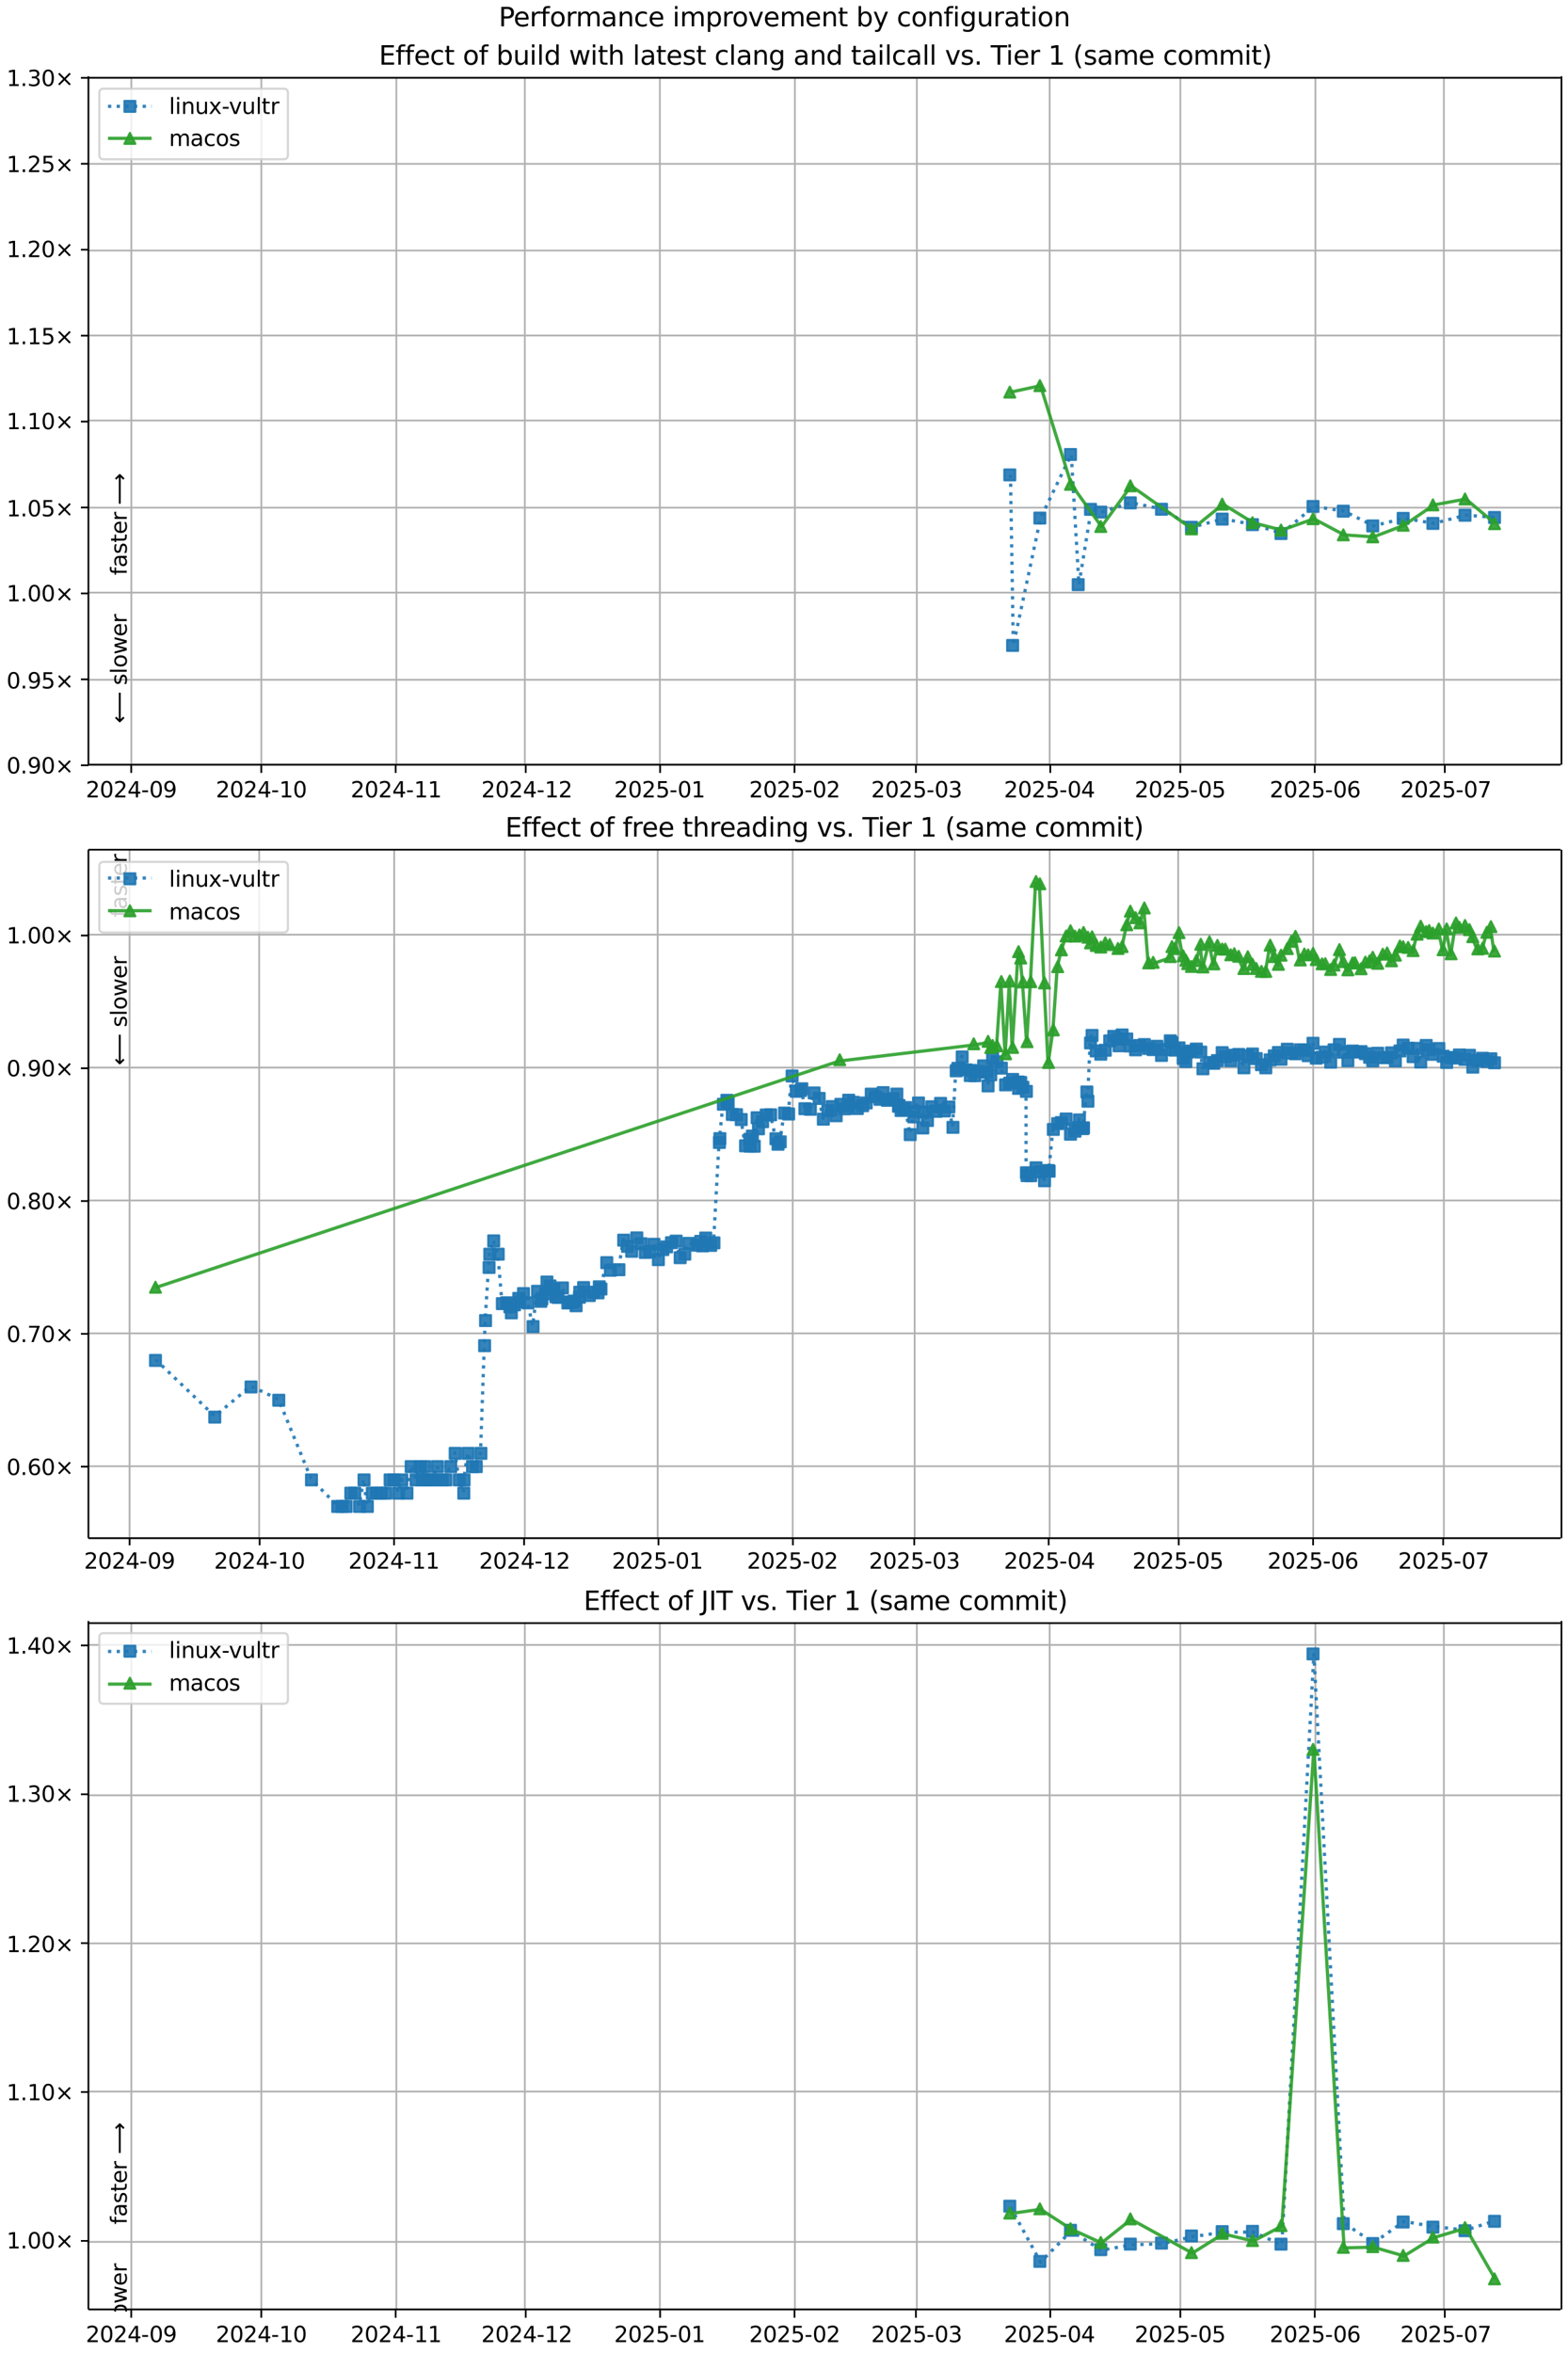 <?xml version="1.0" encoding="UTF-8"?>
<!DOCTYPE svg  PUBLIC '-//W3C//DTD SVG 1.1//EN'  'http://www.w3.org/Graphics/SVG/1.1/DTD/svg11.dtd'>
<svg width="720pt" height="1080pt" version="1.1" viewBox="0 0 720 1080" xmlns="http://www.w3.org/2000/svg" xmlns:xlink="http://www.w3.org/1999/xlink">
<defs>
<style type="text/css">*{stroke-linejoin: round; stroke-linecap: butt}</style>
</defs>
<path d="m0 1080h720v-1080h-720z" fill="#fff"/>
<path d="m40.6 351h676v-316h-676z" fill="#fff"/>
<path d="m60.3 351v-316" clip-path="url(#i)" fill="none" stroke="#b0b0b0" stroke-linecap="square" stroke-width=".8"/>
<defs>
<path id="g" d="m0 0v3.5" stroke="#000" stroke-width=".8"/>
</defs>
<use x="60.253" y="351.265" stroke="#000000" stroke-width=".8" xlink:href="#g"/>
<g transform="translate(39.4 366) scale(.1 -.1)">
<defs>
<path id="d" transform="scale(.016)" d="m1228 531h2203v-531h-2962v531q359 372 979 998 621 627 780 809 303 340 423 576 121 236 121 464 0 372-261 606-261 235-680 235-297 0-627-103-329-103-704-313v638q381 153 712 231 332 78 607 78 725 0 1156-363 431-362 431-968 0-288-108-546-107-257-392-607-78-91-497-524-418-433-1181-1211z"/>
<path id="c" transform="scale(.016)" d="m2034 4250q-487 0-733-480-245-479-245-1442 0-959 245-1439 246-480 733-480 491 0 736 480 246 480 246 1439 0 963-246 1442-245 480-736 480zm0 500q785 0 1199-621 414-620 414-1801 0-1178-414-1799-414-620-1199-620-784 0-1198 620-414 621-414 1799 0 1181 414 1801 414 621 1198 621z"/>
<path id="v" transform="scale(.016)" d="m2419 4116-1594-2491h1594v2491zm-166 550h794v-3041h666v-525h-666v-1100h-628v1100h-2106v609l1940 2957z"/>
<path id="e" transform="scale(.016)" d="m313 2009h1684v-512h-1684v512z"/>
<path id="ad" transform="scale(.016)" d="m703 97v575q238-113 481-172 244-59 479-59 625 0 954 420 330 420 377 1277-181-269-460-413-278-144-615-144-700 0-1108 423-408 424-408 1159 0 718 425 1152 425 435 1131 435 810 0 1236-621 427-620 427-1801 0-1103-524-1761-523-658-1407-658-238 0-482 47-243 47-506 141zm1256 1978q425 0 673 290 249 291 249 798 0 503-249 795-248 292-673 292t-673-292-248-795q0-507 248-798 248-290 673-290z"/>
</defs>
<use xlink:href="#d"/>
<use transform="translate(63.6)" xlink:href="#c"/>
<use transform="translate(127)" xlink:href="#d"/>
<use transform="translate(191)" xlink:href="#v"/>
<use transform="translate(254)" xlink:href="#e"/>
<use transform="translate(291)" xlink:href="#c"/>
<use transform="translate(354)" xlink:href="#ad"/>
</g>
<path d="m120 351v-316" clip-path="url(#i)" fill="none" stroke="#b0b0b0" stroke-linecap="square" stroke-width=".8"/>
<use x="119.973" y="351.265" stroke="#000000" stroke-width=".8" xlink:href="#g"/>
<g transform="translate(99.1 366) scale(.1 -.1)">
<defs>
<path id="f" transform="scale(.016)" d="m794 531h1031v3560l-1122-225v575l1116 225h631v-4135h1031v-531h-2687v531z"/>
</defs>
<use xlink:href="#d"/>
<use transform="translate(63.6)" xlink:href="#c"/>
<use transform="translate(127)" xlink:href="#d"/>
<use transform="translate(191)" xlink:href="#v"/>
<use transform="translate(254)" xlink:href="#e"/>
<use transform="translate(291)" xlink:href="#f"/>
<use transform="translate(354)" xlink:href="#c"/>
</g>
<path d="m182 351v-316" clip-path="url(#i)" fill="none" stroke="#b0b0b0" stroke-linecap="square" stroke-width=".8"/>
<use x="181.684" y="351.265" stroke="#000000" stroke-width=".8" xlink:href="#g"/>
<g transform="translate(161 366) scale(.1 -.1)">
<use xlink:href="#d"/>
<use transform="translate(63.6)" xlink:href="#c"/>
<use transform="translate(127)" xlink:href="#d"/>
<use transform="translate(191)" xlink:href="#v"/>
<use transform="translate(254)" xlink:href="#e"/>
<use transform="translate(291)" xlink:href="#f"/>
<use transform="translate(354)" xlink:href="#f"/>
</g>
<path d="m241 351v-316" clip-path="url(#i)" fill="none" stroke="#b0b0b0" stroke-linecap="square" stroke-width=".8"/>
<use x="241.404" y="351.265" stroke="#000000" stroke-width=".8" xlink:href="#g"/>
<g transform="translate(221 366) scale(.1 -.1)">
<use xlink:href="#d"/>
<use transform="translate(63.6)" xlink:href="#c"/>
<use transform="translate(127)" xlink:href="#d"/>
<use transform="translate(191)" xlink:href="#v"/>
<use transform="translate(254)" xlink:href="#e"/>
<use transform="translate(291)" xlink:href="#f"/>
<use transform="translate(354)" xlink:href="#d"/>
</g>
<path d="m303 351v-316" clip-path="url(#i)" fill="none" stroke="#b0b0b0" stroke-linecap="square" stroke-width=".8"/>
<use x="303.115" y="351.265" stroke="#000000" stroke-width=".8" xlink:href="#g"/>
<g transform="translate(282 366) scale(.1 -.1)">
<defs>
<path id="h" transform="scale(.016)" d="m691 4666h2478v-532h-1900v-1143q137 47 274 70 138 23 276 23 781 0 1237-428 457-428 457-1159 0-753-469-1171-469-417-1322-417-294 0-599 50-304 50-629 150v635q281-153 581-228t634-75q541 0 856 284 316 284 316 772 0 487-316 771-315 285-856 285-253 0-505-56-251-56-513-175v2344z"/>
</defs>
<use xlink:href="#d"/>
<use transform="translate(63.6)" xlink:href="#c"/>
<use transform="translate(127)" xlink:href="#d"/>
<use transform="translate(191)" xlink:href="#h"/>
<use transform="translate(254)" xlink:href="#e"/>
<use transform="translate(291)" xlink:href="#c"/>
<use transform="translate(354)" xlink:href="#f"/>
</g>
<path d="m365 351v-316" clip-path="url(#i)" fill="none" stroke="#b0b0b0" stroke-linecap="square" stroke-width=".8"/>
<use x="364.825" y="351.265" stroke="#000000" stroke-width=".8" xlink:href="#g"/>
<g transform="translate(344 366) scale(.1 -.1)">
<use xlink:href="#d"/>
<use transform="translate(63.6)" xlink:href="#c"/>
<use transform="translate(127)" xlink:href="#d"/>
<use transform="translate(191)" xlink:href="#h"/>
<use transform="translate(254)" xlink:href="#e"/>
<use transform="translate(291)" xlink:href="#c"/>
<use transform="translate(354)" xlink:href="#d"/>
</g>
<path d="m421 351v-316" clip-path="url(#i)" fill="none" stroke="#b0b0b0" stroke-linecap="square" stroke-width=".8"/>
<use x="420.564" y="351.265" stroke="#000000" stroke-width=".8" xlink:href="#g"/>
<g transform="translate(400 366) scale(.1 -.1)">
<defs>
<path id="ae" transform="scale(.016)" d="m2597 2516q453-97 707-404 255-306 255-756 0-690-475-1069-475-378-1350-378-293 0-604 58t-642 174v609q262-153 574-231 313-78 654-78 593 0 904 234t311 681q0 413-289 645-289 233-804 233h-544v519h569q465 0 712 186t247 536q0 359-255 551-254 193-729 193-260 0-557-57-297-56-653-174v562q360 100 674 150t592 50q719 0 1137-327 419-326 419-882 0-388-222-655t-631-370z"/>
</defs>
<use xlink:href="#d"/>
<use transform="translate(63.6)" xlink:href="#c"/>
<use transform="translate(127)" xlink:href="#d"/>
<use transform="translate(191)" xlink:href="#h"/>
<use transform="translate(254)" xlink:href="#e"/>
<use transform="translate(291)" xlink:href="#c"/>
<use transform="translate(354)" xlink:href="#ae"/>
</g>
<path d="m482 351v-316" clip-path="url(#i)" fill="none" stroke="#b0b0b0" stroke-linecap="square" stroke-width=".8"/>
<use x="482.275" y="351.265" stroke="#000000" stroke-width=".8" xlink:href="#g"/>
<g transform="translate(461 366) scale(.1 -.1)">
<use xlink:href="#d"/>
<use transform="translate(63.6)" xlink:href="#c"/>
<use transform="translate(127)" xlink:href="#d"/>
<use transform="translate(191)" xlink:href="#h"/>
<use transform="translate(254)" xlink:href="#e"/>
<use transform="translate(291)" xlink:href="#c"/>
<use transform="translate(354)" xlink:href="#v"/>
</g>
<path d="m542 351v-316" clip-path="url(#i)" fill="none" stroke="#b0b0b0" stroke-linecap="square" stroke-width=".8"/>
<use x="541.995" y="351.265" stroke="#000000" stroke-width=".8" xlink:href="#g"/>
<g transform="translate(521 366) scale(.1 -.1)">
<use xlink:href="#d"/>
<use transform="translate(63.6)" xlink:href="#c"/>
<use transform="translate(127)" xlink:href="#d"/>
<use transform="translate(191)" xlink:href="#h"/>
<use transform="translate(254)" xlink:href="#e"/>
<use transform="translate(291)" xlink:href="#c"/>
<use transform="translate(354)" xlink:href="#h"/>
</g>
<path d="m604 351v-316" clip-path="url(#i)" fill="none" stroke="#b0b0b0" stroke-linecap="square" stroke-width=".8"/>
<use x="603.706" y="351.265" stroke="#000000" stroke-width=".8" xlink:href="#g"/>
<g transform="translate(583 366) scale(.1 -.1)">
<defs>
<path id="ai" transform="scale(.016)" d="m2113 2584q-425 0-674-291-248-290-248-796 0-503 248-796 249-292 674-292t673 292q248 293 248 796 0 506-248 796-248 291-673 291zm1253 1979v-575q-238 112-480 171-242 60-480 60-625 0-955-422-329-422-376-1275 184 272 462 417 279 145 613 145 703 0 1111-427 408-426 408-1160 0-719-425-1154-425-434-1131-434-810 0-1238 620-428 621-428 1799 0 1106 525 1764t1409 658q238 0 480-47t505-140z"/>
</defs>
<use xlink:href="#d"/>
<use transform="translate(63.6)" xlink:href="#c"/>
<use transform="translate(127)" xlink:href="#d"/>
<use transform="translate(191)" xlink:href="#h"/>
<use transform="translate(254)" xlink:href="#e"/>
<use transform="translate(291)" xlink:href="#c"/>
<use transform="translate(354)" xlink:href="#ai"/>
</g>
<path d="m663 351v-316" clip-path="url(#i)" fill="none" stroke="#b0b0b0" stroke-linecap="square" stroke-width=".8"/>
<use x="663.426" y="351.265" stroke="#000000" stroke-width=".8" xlink:href="#g"/>
<g transform="translate(643 366) scale(.1 -.1)">
<defs>
<path id="ah" transform="scale(.016)" d="m525 4666h3e3v-269l-1694-4397h-659l1594 4134h-2241v532z"/>
</defs>
<use xlink:href="#d"/>
<use transform="translate(63.6)" xlink:href="#c"/>
<use transform="translate(127)" xlink:href="#d"/>
<use transform="translate(191)" xlink:href="#h"/>
<use transform="translate(254)" xlink:href="#e"/>
<use transform="translate(291)" xlink:href="#c"/>
<use transform="translate(354)" xlink:href="#ah"/>
</g>
<path d="m40.6 351h676" clip-path="url(#i)" fill="none" stroke="#b0b0b0" stroke-linecap="square" stroke-width=".8"/>
<defs>
<path id="n" d="m0 0h-3.5" stroke="#000" stroke-width=".8"/>
</defs>
<use x="40.646" y="351.265" stroke="#000000" stroke-width=".8" xlink:href="#n"/>
<g transform="translate(3 355) scale(.1 -.1)">
<defs>
<path id="m" transform="scale(.016)" d="m684 794h660v-794h-660v794z"/>
<path id="o" transform="scale(.016)" d="m4488 3438-1429-1435 1429-1428-372-378-1435 1434-1434-1434-369 378 1425 1428-1425 1435 369 378 1434-1435 1435 1435 372-378z"/>
</defs>
<use xlink:href="#c"/>
<use transform="translate(63.6)" xlink:href="#m"/>
<use transform="translate(95.4)" xlink:href="#ad"/>
<use transform="translate(159)" xlink:href="#c"/>
<use transform="translate(223)" xlink:href="#o"/>
</g>
<path d="m40.6 312h676" clip-path="url(#i)" fill="none" stroke="#b0b0b0" stroke-linecap="square" stroke-width=".8"/>
<use x="40.646" y="311.823" stroke="#000000" stroke-width=".8" xlink:href="#n"/>
<g transform="translate(3 316) scale(.1 -.1)">
<use xlink:href="#c"/>
<use transform="translate(63.6)" xlink:href="#m"/>
<use transform="translate(95.4)" xlink:href="#ad"/>
<use transform="translate(159)" xlink:href="#h"/>
<use transform="translate(223)" xlink:href="#o"/>
</g>
<path d="m40.6 272h676" clip-path="url(#i)" fill="none" stroke="#b0b0b0" stroke-linecap="square" stroke-width=".8"/>
<use x="40.646" y="272.382" stroke="#000000" stroke-width=".8" xlink:href="#n"/>
<g transform="translate(3 276) scale(.1 -.1)">
<use xlink:href="#f"/>
<use transform="translate(63.6)" xlink:href="#m"/>
<use transform="translate(95.4)" xlink:href="#c"/>
<use transform="translate(159)" xlink:href="#c"/>
<use transform="translate(223)" xlink:href="#o"/>
</g>
<path d="m40.6 233h676" clip-path="url(#i)" fill="none" stroke="#b0b0b0" stroke-linecap="square" stroke-width=".8"/>
<use x="40.646" y="232.94" stroke="#000000" stroke-width=".8" xlink:href="#n"/>
<g transform="translate(3 237) scale(.1 -.1)">
<use xlink:href="#f"/>
<use transform="translate(63.6)" xlink:href="#m"/>
<use transform="translate(95.4)" xlink:href="#c"/>
<use transform="translate(159)" xlink:href="#h"/>
<use transform="translate(223)" xlink:href="#o"/>
</g>
<path d="m40.6 193h676" clip-path="url(#i)" fill="none" stroke="#b0b0b0" stroke-linecap="square" stroke-width=".8"/>
<use x="40.646" y="193.499" stroke="#000000" stroke-width=".8" xlink:href="#n"/>
<g transform="translate(3 197) scale(.1 -.1)">
<use xlink:href="#f"/>
<use transform="translate(63.6)" xlink:href="#m"/>
<use transform="translate(95.4)" xlink:href="#f"/>
<use transform="translate(159)" xlink:href="#c"/>
<use transform="translate(223)" xlink:href="#o"/>
</g>
<path d="m40.6 154h676" clip-path="url(#i)" fill="none" stroke="#b0b0b0" stroke-linecap="square" stroke-width=".8"/>
<use x="40.646" y="154.057" stroke="#000000" stroke-width=".8" xlink:href="#n"/>
<g transform="translate(3 158) scale(.1 -.1)">
<use xlink:href="#f"/>
<use transform="translate(63.6)" xlink:href="#m"/>
<use transform="translate(95.4)" xlink:href="#f"/>
<use transform="translate(159)" xlink:href="#h"/>
<use transform="translate(223)" xlink:href="#o"/>
</g>
<path d="m40.6 115h676" clip-path="url(#i)" fill="none" stroke="#b0b0b0" stroke-linecap="square" stroke-width=".8"/>
<use x="40.646" y="114.616" stroke="#000000" stroke-width=".8" xlink:href="#n"/>
<g transform="translate(3 118) scale(.1 -.1)">
<use xlink:href="#f"/>
<use transform="translate(63.6)" xlink:href="#m"/>
<use transform="translate(95.4)" xlink:href="#d"/>
<use transform="translate(159)" xlink:href="#c"/>
<use transform="translate(223)" xlink:href="#o"/>
</g>
<path d="m40.6 75.2h676" clip-path="url(#i)" fill="none" stroke="#b0b0b0" stroke-linecap="square" stroke-width=".8"/>
<use x="40.646" y="75.174" stroke="#000000" stroke-width=".8" xlink:href="#n"/>
<g transform="translate(3 79) scale(.1 -.1)">
<use xlink:href="#f"/>
<use transform="translate(63.6)" xlink:href="#m"/>
<use transform="translate(95.4)" xlink:href="#d"/>
<use transform="translate(159)" xlink:href="#h"/>
<use transform="translate(223)" xlink:href="#o"/>
</g>
<path d="m40.6 35.7h676" clip-path="url(#i)" fill="none" stroke="#b0b0b0" stroke-linecap="square" stroke-width=".8"/>
<use x="40.646" y="35.733" stroke="#000000" stroke-width=".8" xlink:href="#n"/>
<g transform="translate(3 39.5) scale(.1 -.1)">
<use xlink:href="#f"/>
<use transform="translate(63.6)" xlink:href="#m"/>
<use transform="translate(95.4)" xlink:href="#ae"/>
<use transform="translate(159)" xlink:href="#c"/>
<use transform="translate(223)" xlink:href="#o"/>
</g>
<path d="m464 218 1.3 78.3 12.5-58.5 14.1-29.2 3.53 59.7 5.66-34.6 4.72 1.27 13.6-4.23 14.3 2.93 13.8 8.27 14.1-3.75 13.9 2.54 13.1 4.09 14.7-12.4 13.9 2.18 13.5 6.76 14-3.47 13.7 2.32 14.7-3.75 13.5 1.02" clip-path="url(#i)" fill="none" stroke="#1f77b4" stroke-dasharray="1.5,2.475" stroke-opacity=".9" stroke-width="1.5"/>
<defs>
<path id="a" d="m-2.5 2.5h5v-5h-5z" stroke="#1f77b4" stroke-opacity=".9"/>
</defs>
<g clip-path="url(#i)" fill="#1f77b4" fill-opacity=".9" stroke="#1f77b4" stroke-opacity=".9">
<use x="463.675" y="217.973" xlink:href="#a"/>
<use x="464.976" y="296.237" xlink:href="#a"/>
<use x="477.486" y="237.787" xlink:href="#a"/>
<use x="491.559" y="208.61" xlink:href="#a"/>
<use x="495.087" y="268.348" xlink:href="#a"/>
<use x="500.746" y="233.78" xlink:href="#a"/>
<use x="505.465" y="235.05" xlink:href="#a"/>
<use x="519.035" y="230.816" xlink:href="#a"/>
<use x="533.346" y="233.746" xlink:href="#a"/>
<use x="547.101" y="242.019" xlink:href="#a"/>
<use x="561.207" y="238.266" xlink:href="#a"/>
<use x="575.124" y="240.808" xlink:href="#a"/>
<use x="588.222" y="244.895" xlink:href="#a"/>
<use x="602.922" y="232.452" xlink:href="#a"/>
<use x="616.823" y="234.631" xlink:href="#a"/>
<use x="630.337" y="241.39" xlink:href="#a"/>
<use x="644.312" y="237.923" xlink:href="#a"/>
<use x="657.967" y="240.24" xlink:href="#a"/>
<use x="672.708" y="236.495" xlink:href="#a"/>
<use x="686.256" y="237.514" xlink:href="#a"/>
</g>
<path d="m464 180 13.8-2.98 14.1 45.3 13.9 19.4 13.6-18.7 28.1 19.8 14.1-11.4 13.9 8.54 13.1 3.35 14.7-5.19 13.9 7.39 13.5 0.914 14-5.32 13.7-9.35 14.7-2.7 13.5 11.3" clip-path="url(#i)" fill="none" stroke="#2ca02c" stroke-linecap="square" stroke-opacity=".9" stroke-width="1.5"/>
<defs>
<path id="b" d="m0-2.5-2.5 5h5z" stroke="#2ca02c" stroke-opacity=".9"/>
</defs>
<g clip-path="url(#i)" fill="#2ca02c" fill-opacity=".9" stroke="#2ca02c" stroke-opacity=".9">
<use x="463.675" y="179.969" xlink:href="#b"/>
<use x="477.486" y="176.993" xlink:href="#b"/>
<use x="491.559" y="222.294" xlink:href="#b"/>
<use x="505.465" y="241.649" xlink:href="#b"/>
<use x="519.035" y="222.988" xlink:href="#b"/>
<use x="547.101" y="242.767" xlink:href="#b"/>
<use x="561.207" y="231.393" xlink:href="#b"/>
<use x="575.124" y="239.933" xlink:href="#b"/>
<use x="588.222" y="243.286" xlink:href="#b"/>
<use x="602.922" y="238.099" xlink:href="#b"/>
<use x="616.823" y="245.49" xlink:href="#b"/>
<use x="630.337" y="246.404" xlink:href="#b"/>
<use x="644.312" y="241.083" xlink:href="#b"/>
<use x="657.967" y="231.732" xlink:href="#b"/>
<use x="672.708" y="229.029" xlink:href="#b"/>
<use x="686.256" y="240.354" xlink:href="#b"/>
</g>
<path d="m40.6 351v-316" fill="none" stroke="#000" stroke-linecap="square" stroke-width=".8"/>
<path d="m717 351v-316" fill="none" stroke="#000" stroke-linecap="square" stroke-width=".8"/>
<path d="m40.6 351h676" fill="none" stroke="#000" stroke-linecap="square" stroke-width=".8"/>
<path d="m40.6 35.7h676" fill="none" stroke="#000" stroke-linecap="square" stroke-width=".8"/>
<g clip-path="url(#i)">
<g transform="translate(58.2 264) rotate(-90) scale(.1 -.1)">
<defs>
<path id="y" transform="scale(.016)" d="m2375 4863v-479h-550q-309 0-430-125-120-125-120-450v-309h947v-447h-947v-3053h-578v3053h-550v447h550v244q0 584 272 851 272 268 862 268h544z"/>
<path id="r" transform="scale(.016)" d="m2194 1759q-697 0-966-159t-269-544q0-306 202-486 202-179 548-179 479 0 768 339t289 901v128h-572zm1147 238v-2e3h-575v531q-197-318-491-470t-719-152q-537 0-855 302-317 302-317 808 0 590 395 890 396 300 1180 300h807v57q0 397-261 614t-733 217q-300 0-585-72-284-72-546-216v532q315 122 612 182 297 61 578 61 760 0 1135-394 375-393 375-1193z"/>
<path id="s" transform="scale(.016)" d="m2834 3397v-544q-243 125-506 187-262 63-544 63-428 0-642-131t-214-394q0-200 153-314t616-217l197-44q612-131 870-370t258-667q0-488-386-773-386-284-1061-284-281 0-586 55t-642 164v594q319-166 628-249 309-82 613-82 406 0 624 139 219 139 219 392 0 234-158 359-157 125-692 241l-200 47q-534 112-772 345-237 233-237 639 0 494 350 762 350 269 994 269 318 0 599-47 282-46 519-140z"/>
<path id="p" transform="scale(.016)" d="m1172 4494v-994h1184v-447h-1184v-1900q0-428 117-550t477-122h590v-481h-590q-666 0-919 248-253 249-253 905v1900h-422v447h422v994h578z"/>
<path id="j" transform="scale(.016)" d="m3597 1894v-281h-2644q38-594 358-905t892-311q331 0 642 81t618 244v-544q-310-131-635-200t-659-69q-838 0-1327 487-489 488-489 1320 0 859 464 1363 464 505 1252 505 706 0 1117-455 411-454 411-1235zm-575 169q-6 471-264 752-258 282-683 282-481 0-770-272t-333-766l2050 4z"/>
<path id="q" transform="scale(.016)" d="m2631 2963q-97 56-211 82-114 27-251 27-488 0-749-317t-261-911v-1844h-578v3500h578v-544q182 319 472 473 291 155 707 155 59 0 131-8 72-7 159-23l3-590z"/>
<path id="ap" transform="scale(.016)" d="m8863 2147v-281l-1229-1228-375 375 729 728h-7622v531h7622l-729 728 375 375 1229-1228z"/>
</defs>
<use xlink:href="#y"/>
<use transform="translate(35.2)" xlink:href="#r"/>
<use transform="translate(96.5)" xlink:href="#s"/>
<use transform="translate(149)" xlink:href="#p"/>
<use transform="translate(188)" xlink:href="#j"/>
<use transform="translate(249)" xlink:href="#q"/>
<use transform="translate(290)" xlink:href="#DejaVuSans-20"/>
<use transform="translate(322)" xlink:href="#ap"/>
</g>
</g>
<g clip-path="url(#i)">
<g transform="translate(58.2 332) rotate(-90) scale(.1 -.1)">
<defs>
<path id="aq" transform="scale(.016)" d="m313 1866v281l1228 1228 375-375-728-728h7621v-531h-7621l728-728-375-375-1228 1228z"/>
<path id="x" transform="scale(.016)" d="m603 4863h575v-4863h-575v4863z"/>
<path id="t" transform="scale(.016)" d="m1959 3097q-462 0-731-361t-269-989 267-989q268-361 733-361 460 0 728 362 269 363 269 988 0 622-269 986-268 364-728 364zm0 487q750 0 1178-488 429-487 429-1349 0-859-429-1349-428-489-1178-489-753 0-1180 489-426 490-426 1349 0 862 426 1349 427 488 1180 488z"/>
<path id="af" transform="scale(.016)" d="m269 3500h575l719-2731 715 2731h678l719-2731 716 2731h575l-916-3500h-678l-753 2869-756-2869h-679l-915 3500z"/>
</defs>
<use xlink:href="#aq"/>
<use transform="translate(143)" xlink:href="#DejaVuSans-20"/>
<use transform="translate(175)" xlink:href="#s"/>
<use transform="translate(227)" xlink:href="#x"/>
<use transform="translate(255)" xlink:href="#t"/>
<use transform="translate(316)" xlink:href="#af"/>
<use transform="translate(398)" xlink:href="#j"/>
<use transform="translate(460)" xlink:href="#q"/>
</g>
</g>
<g transform="translate(174 29.7) scale(.12 -.12)">
<defs>
<path id="am" transform="scale(.016)" d="m628 4666h2950v-532h-2319v-1381h2222v-531h-2222v-1691h2375v-531h-3006v4666z"/>
<path id="z" transform="scale(.016)" d="m3122 3366v-538q-244 135-489 202t-495 67q-560 0-870-355-309-354-309-995t309-996q310-354 870-354 250 0 495 67t489 202v-532q-241-112-499-168-257-57-548-57-791 0-1257 497-465 497-465 1341 0 856 470 1346 471 491 1290 491 265 0 518-55 253-54 491-163z"/>
<path id="as" transform="scale(.016)" d="m3116 1747q0 634-261 995t-717 361q-457 0-718-361t-261-995 261-995 718-361q456 0 717 361t261 995zm-1957 1222q182 312 458 463 277 152 661 152 638 0 1036-506 399-506 399-1331t-399-1332q-398-506-1036-506-384 0-661 152-276 152-458 464v-525h-578v4863h578v-1894z"/>
<path id="ab" transform="scale(.016)" d="m544 1381v2119h575v-2097q0-497 193-746 194-248 582-248 465 0 735 297 271 297 271 810v1984h575v-3500h-575v538q-209-319-486-474-276-155-642-155-603 0-916 375-312 375-312 1097zm1447 2203z"/>
<path id="u" transform="scale(.016)" d="m603 3500h575v-3500h-575v3500zm0 1363h575v-729h-575v729z"/>
<path id="al" transform="scale(.016)" d="m2906 2969v1894h575v-4863h-575v525q-181-312-458-464-276-152-664-152-634 0-1033 506-398 507-398 1332t398 1331q399 506 1033 506 388 0 664-152 277-151 458-463zm-1959-1222q0-634 261-995t717-361 718 361q263 361 263 995t-263 995q-262 361-718 361t-717-361-261-995z"/>
<path id="ar" transform="scale(.016)" d="m3513 2113v-2113h-575v2094q0 497-194 743-194 247-581 247-466 0-735-297-269-296-269-809v-1978h-578v4863h578v-1907q207 316 486 472 280 156 646 156 603 0 912-373 310-373 310-1098z"/>
<path id="aa" transform="scale(.016)" d="m3513 2113v-2113h-575v2094q0 497-194 743-194 247-581 247-466 0-735-297-269-296-269-809v-1978h-578v3500h578v-544q207 316 486 472 280 156 646 156 603 0 912-373 310-373 310-1098z"/>
<path id="ak" transform="scale(.016)" d="m2906 1791q0 625-258 968-257 344-723 344-462 0-720-344-258-343-258-968 0-622 258-966t720-344q466 0 723 344 258 344 258 966zm575-1357q0-893-397-1329-396-436-1215-436-303 0-572 45t-522 139v559q253-137 500-202 247-66 503-66 566 0 847 295t281 892v285q-178-310-456-463t-666-153q-643 0-1037 490-394 491-394 1301 0 812 394 1302 394 491 1037 491 388 0 666-153t456-462v531h575v-3066z"/>
<path id="ac" transform="scale(.016)" d="m191 3500h609l1094-2937 1094 2937h609l-1313-3500h-781l-1312 3500z"/>
<path id="ag" transform="scale(.016)" d="m-19 4666h3947v-532h-1656v-4134h-634v4134h-1657v532z"/>
<path id="ao" transform="scale(.016)" d="m1984 4856q-418-718-622-1422-203-703-203-1425 0-721 205-1429t620-1424h-500q-468 735-701 1444t-233 1409q0 697 231 1403 232 707 703 1444h500z"/>
<path id="w" transform="scale(.016)" d="m3328 2828q216 388 516 572t706 184q547 0 844-383 297-382 297-1088v-2113h-578v2094q0 503-179 746-178 244-543 244-447 0-707-297-259-296-259-809v-1978h-578v2094q0 506-178 748t-550 242q-441 0-701-298-259-298-259-808v-1978h-578v3500h578v-544q197 322 472 475t653 153q382 0 649-194 267-193 395-562z"/>
<path id="an" transform="scale(.016)" d="m513 4856h500q468-737 701-1444 233-706 233-1403 0-700-233-1409t-701-1444h-500q415 716 620 1424t205 1429q0 722-205 1425-205 704-620 1422z"/>
</defs>
<use xlink:href="#am"/>
<use transform="translate(63.2)" xlink:href="#y"/>
<use transform="translate(98.4)" xlink:href="#y"/>
<use transform="translate(134)" xlink:href="#j"/>
<use transform="translate(195)" xlink:href="#z"/>
<use transform="translate(250)" xlink:href="#p"/>
<use transform="translate(289)" xlink:href="#DejaVuSans-20"/>
<use transform="translate(321)" xlink:href="#t"/>
<use transform="translate(382)" xlink:href="#y"/>
<use transform="translate(417)" xlink:href="#DejaVuSans-20"/>
<use transform="translate(449)" xlink:href="#as"/>
<use transform="translate(513)" xlink:href="#ab"/>
<use transform="translate(576)" xlink:href="#u"/>
<use transform="translate(604)" xlink:href="#x"/>
<use transform="translate(632)" xlink:href="#al"/>
<use transform="translate(695)" xlink:href="#DejaVuSans-20"/>
<use transform="translate(727)" xlink:href="#af"/>
<use transform="translate(809)" xlink:href="#u"/>
<use transform="translate(837)" xlink:href="#p"/>
<use transform="translate(876)" xlink:href="#ar"/>
<use transform="translate(939)" xlink:href="#DejaVuSans-20"/>
<use transform="translate(971)" xlink:href="#x"/>
<use transform="translate(999)" xlink:href="#r"/>
<use transform="translate(1060)" xlink:href="#p"/>
<use transform="translate(1099)" xlink:href="#j"/>
<use transform="translate(1161)" xlink:href="#s"/>
<use transform="translate(1213)" xlink:href="#p"/>
<use transform="translate(1252)" xlink:href="#DejaVuSans-20"/>
<use transform="translate(1284)" xlink:href="#z"/>
<use transform="translate(1339)" xlink:href="#x"/>
<use transform="translate(1367)" xlink:href="#r"/>
<use transform="translate(1428)" xlink:href="#aa"/>
<use transform="translate(1491)" xlink:href="#ak"/>
<use transform="translate(1555)" xlink:href="#DejaVuSans-20"/>
<use transform="translate(1586)" xlink:href="#r"/>
<use transform="translate(1648)" xlink:href="#aa"/>
<use transform="translate(1711)" xlink:href="#al"/>
<use transform="translate(1775)" xlink:href="#DejaVuSans-20"/>
<use transform="translate(1806)" xlink:href="#p"/>
<use transform="translate(1846)" xlink:href="#r"/>
<use transform="translate(1907)" xlink:href="#u"/>
<use transform="translate(1935)" xlink:href="#x"/>
<use transform="translate(1962)" xlink:href="#z"/>
<use transform="translate(2017)" xlink:href="#r"/>
<use transform="translate(2079)" xlink:href="#x"/>
<use transform="translate(2106)" xlink:href="#x"/>
<use transform="translate(2134)" xlink:href="#DejaVuSans-20"/>
<use transform="translate(2166)" xlink:href="#ac"/>
<use transform="translate(2225)" xlink:href="#s"/>
<use transform="translate(2277)" xlink:href="#m"/>
<use transform="translate(2309)" xlink:href="#DejaVuSans-20"/>
<use transform="translate(2341)" xlink:href="#ag"/>
<use transform="translate(2399)" xlink:href="#u"/>
<use transform="translate(2427)" xlink:href="#j"/>
<use transform="translate(2488)" xlink:href="#q"/>
<use transform="translate(2529)" xlink:href="#DejaVuSans-20"/>
<use transform="translate(2561)" xlink:href="#f"/>
<use transform="translate(2625)" xlink:href="#DejaVuSans-20"/>
<use transform="translate(2656)" xlink:href="#ao"/>
<use transform="translate(2696)" xlink:href="#s"/>
<use transform="translate(2748)" xlink:href="#r"/>
<use transform="translate(2809)" xlink:href="#w"/>
<use transform="translate(2906)" xlink:href="#j"/>
<use transform="translate(2968)" xlink:href="#DejaVuSans-20"/>
<use transform="translate(3e3)" xlink:href="#z"/>
<use transform="translate(3055)" xlink:href="#t"/>
<use transform="translate(3116)" xlink:href="#w"/>
<use transform="translate(3213)" xlink:href="#w"/>
<use transform="translate(3311)" xlink:href="#u"/>
<use transform="translate(3338)" xlink:href="#p"/>
<use transform="translate(3378)" xlink:href="#an"/>
</g>
<path d="m47.6 73.1h82.6q2 0 2-2v-28.4q0-2-2-2h-82.6q-2 0-2 2v28.4q0 2 2 2z" fill="#fff" opacity=".8" stroke="#ccc"/>
<path d="m49.6 48.8h10 10" fill="none" stroke="#1f77b4" stroke-dasharray="1.5,2.475" stroke-opacity=".9" stroke-width="1.5"/>
<use x="59.646" y="48.831" fill="#1f77b4" fill-opacity=".9" stroke="#1f77b4" stroke-opacity=".9" xlink:href="#a"/>
<g transform="translate(77.6 52.3) scale(.1 -.1)">
<defs>
<path id="aj" transform="scale(.016)" d="m3513 3500-1266-1703 1331-1797h-678l-1019 1375-1018-1375h-679l1360 1831-1244 1669h678l928-1247 928 1247h679z"/>
</defs>
<use xlink:href="#x"/>
<use transform="translate(27.8)" xlink:href="#u"/>
<use transform="translate(55.6)" xlink:href="#aa"/>
<use transform="translate(119)" xlink:href="#ab"/>
<use transform="translate(182)" xlink:href="#aj"/>
<use transform="translate(242)" xlink:href="#e"/>
<use transform="translate(275)" xlink:href="#ac"/>
<use transform="translate(334)" xlink:href="#ab"/>
<use transform="translate(398)" xlink:href="#x"/>
<use transform="translate(425)" xlink:href="#p"/>
<use transform="translate(465)" xlink:href="#q"/>
</g>
<path d="m49.6 63.5h10 10" fill="none" stroke="#2ca02c" stroke-linecap="square" stroke-opacity=".9" stroke-width="1.5"/>
<use x="59.646" y="63.509" fill="#2ca02c" fill-opacity=".9" stroke="#2ca02c" stroke-opacity=".9" xlink:href="#b"/>
<g transform="translate(77.6 67) scale(.1 -.1)">
<use xlink:href="#w"/>
<use transform="translate(97.4)" xlink:href="#r"/>
<use transform="translate(159)" xlink:href="#z"/>
<use transform="translate(214)" xlink:href="#t"/>
<use transform="translate(275)" xlink:href="#s"/>
</g>
<path d="m40.6 706h676v-316h-676z" fill="#fff"/>
<path d="m59.5 706v-316" clip-path="url(#k)" fill="none" stroke="#b0b0b0" stroke-linecap="square" stroke-width=".8"/>
<use x="59.507" y="705.793" stroke="#000000" stroke-width=".8" xlink:href="#g"/>
<g transform="translate(38.6 720) scale(.1 -.1)">
<use xlink:href="#d"/>
<use transform="translate(63.6)" xlink:href="#c"/>
<use transform="translate(127)" xlink:href="#d"/>
<use transform="translate(191)" xlink:href="#v"/>
<use transform="translate(254)" xlink:href="#e"/>
<use transform="translate(291)" xlink:href="#c"/>
<use transform="translate(354)" xlink:href="#ad"/>
</g>
<path d="m119 706v-316" clip-path="url(#k)" fill="none" stroke="#b0b0b0" stroke-linecap="square" stroke-width=".8"/>
<use x="119.227" y="705.793" stroke="#000000" stroke-width=".8" xlink:href="#g"/>
<g transform="translate(98.3 720) scale(.1 -.1)">
<use xlink:href="#d"/>
<use transform="translate(63.6)" xlink:href="#c"/>
<use transform="translate(127)" xlink:href="#d"/>
<use transform="translate(191)" xlink:href="#v"/>
<use transform="translate(254)" xlink:href="#e"/>
<use transform="translate(291)" xlink:href="#f"/>
<use transform="translate(354)" xlink:href="#c"/>
</g>
<path d="m181 706v-316" clip-path="url(#k)" fill="none" stroke="#b0b0b0" stroke-linecap="square" stroke-width=".8"/>
<use x="180.937" y="705.793" stroke="#000000" stroke-width=".8" xlink:href="#g"/>
<g transform="translate(160 720) scale(.1 -.1)">
<use xlink:href="#d"/>
<use transform="translate(63.6)" xlink:href="#c"/>
<use transform="translate(127)" xlink:href="#d"/>
<use transform="translate(191)" xlink:href="#v"/>
<use transform="translate(254)" xlink:href="#e"/>
<use transform="translate(291)" xlink:href="#f"/>
<use transform="translate(354)" xlink:href="#f"/>
</g>
<path d="m241 706v-316" clip-path="url(#k)" fill="none" stroke="#b0b0b0" stroke-linecap="square" stroke-width=".8"/>
<use x="240.658" y="705.793" stroke="#000000" stroke-width=".8" xlink:href="#g"/>
<g transform="translate(220 720) scale(.1 -.1)">
<use xlink:href="#d"/>
<use transform="translate(63.6)" xlink:href="#c"/>
<use transform="translate(127)" xlink:href="#d"/>
<use transform="translate(191)" xlink:href="#v"/>
<use transform="translate(254)" xlink:href="#e"/>
<use transform="translate(291)" xlink:href="#f"/>
<use transform="translate(354)" xlink:href="#d"/>
</g>
<path d="m302 706v-316" clip-path="url(#k)" fill="none" stroke="#b0b0b0" stroke-linecap="square" stroke-width=".8"/>
<use x="302.368" y="705.793" stroke="#000000" stroke-width=".8" xlink:href="#g"/>
<g transform="translate(281 720) scale(.1 -.1)">
<use xlink:href="#d"/>
<use transform="translate(63.6)" xlink:href="#c"/>
<use transform="translate(127)" xlink:href="#d"/>
<use transform="translate(191)" xlink:href="#h"/>
<use transform="translate(254)" xlink:href="#e"/>
<use transform="translate(291)" xlink:href="#c"/>
<use transform="translate(354)" xlink:href="#f"/>
</g>
<path d="m364 706v-316" clip-path="url(#k)" fill="none" stroke="#b0b0b0" stroke-linecap="square" stroke-width=".8"/>
<use x="364.079" y="705.793" stroke="#000000" stroke-width=".8" xlink:href="#g"/>
<g transform="translate(343 720) scale(.1 -.1)">
<use xlink:href="#d"/>
<use transform="translate(63.6)" xlink:href="#c"/>
<use transform="translate(127)" xlink:href="#d"/>
<use transform="translate(191)" xlink:href="#h"/>
<use transform="translate(254)" xlink:href="#e"/>
<use transform="translate(291)" xlink:href="#c"/>
<use transform="translate(354)" xlink:href="#d"/>
</g>
<path d="m420 706v-316" clip-path="url(#k)" fill="none" stroke="#b0b0b0" stroke-linecap="square" stroke-width=".8"/>
<use x="419.818" y="705.793" stroke="#000000" stroke-width=".8" xlink:href="#g"/>
<g transform="translate(399 720) scale(.1 -.1)">
<use xlink:href="#d"/>
<use transform="translate(63.6)" xlink:href="#c"/>
<use transform="translate(127)" xlink:href="#d"/>
<use transform="translate(191)" xlink:href="#h"/>
<use transform="translate(254)" xlink:href="#e"/>
<use transform="translate(291)" xlink:href="#c"/>
<use transform="translate(354)" xlink:href="#ae"/>
</g>
<path d="m482 706v-316" clip-path="url(#k)" fill="none" stroke="#b0b0b0" stroke-linecap="square" stroke-width=".8"/>
<use x="481.528" y="705.793" stroke="#000000" stroke-width=".8" xlink:href="#g"/>
<g transform="translate(461 720) scale(.1 -.1)">
<use xlink:href="#d"/>
<use transform="translate(63.6)" xlink:href="#c"/>
<use transform="translate(127)" xlink:href="#d"/>
<use transform="translate(191)" xlink:href="#h"/>
<use transform="translate(254)" xlink:href="#e"/>
<use transform="translate(291)" xlink:href="#c"/>
<use transform="translate(354)" xlink:href="#v"/>
</g>
<path d="m541 706v-316" clip-path="url(#k)" fill="none" stroke="#b0b0b0" stroke-linecap="square" stroke-width=".8"/>
<use x="541.249" y="705.793" stroke="#000000" stroke-width=".8" xlink:href="#g"/>
<g transform="translate(520 720) scale(.1 -.1)">
<use xlink:href="#d"/>
<use transform="translate(63.6)" xlink:href="#c"/>
<use transform="translate(127)" xlink:href="#d"/>
<use transform="translate(191)" xlink:href="#h"/>
<use transform="translate(254)" xlink:href="#e"/>
<use transform="translate(291)" xlink:href="#c"/>
<use transform="translate(354)" xlink:href="#h"/>
</g>
<path d="m603 706v-316" clip-path="url(#k)" fill="none" stroke="#b0b0b0" stroke-linecap="square" stroke-width=".8"/>
<use x="602.959" y="705.793" stroke="#000000" stroke-width=".8" xlink:href="#g"/>
<g transform="translate(582 720) scale(.1 -.1)">
<use xlink:href="#d"/>
<use transform="translate(63.6)" xlink:href="#c"/>
<use transform="translate(127)" xlink:href="#d"/>
<use transform="translate(191)" xlink:href="#h"/>
<use transform="translate(254)" xlink:href="#e"/>
<use transform="translate(291)" xlink:href="#c"/>
<use transform="translate(354)" xlink:href="#ai"/>
</g>
<path d="m663 706v-316" clip-path="url(#k)" fill="none" stroke="#b0b0b0" stroke-linecap="square" stroke-width=".8"/>
<use x="662.679" y="705.793" stroke="#000000" stroke-width=".8" xlink:href="#g"/>
<g transform="translate(642 720) scale(.1 -.1)">
<use xlink:href="#d"/>
<use transform="translate(63.6)" xlink:href="#c"/>
<use transform="translate(127)" xlink:href="#d"/>
<use transform="translate(191)" xlink:href="#h"/>
<use transform="translate(254)" xlink:href="#e"/>
<use transform="translate(291)" xlink:href="#c"/>
<use transform="translate(354)" xlink:href="#ah"/>
</g>
<path d="m40.6 673h676" clip-path="url(#k)" fill="none" stroke="#b0b0b0" stroke-linecap="square" stroke-width=".8"/>
<use x="40.646" y="673.167" stroke="#000000" stroke-width=".8" xlink:href="#n"/>
<g transform="translate(3 677) scale(.1 -.1)">
<use xlink:href="#c"/>
<use transform="translate(63.6)" xlink:href="#m"/>
<use transform="translate(95.4)" xlink:href="#ai"/>
<use transform="translate(159)" xlink:href="#c"/>
<use transform="translate(223)" xlink:href="#o"/>
</g>
<path d="m40.6 612h676" clip-path="url(#k)" fill="none" stroke="#b0b0b0" stroke-linecap="square" stroke-width=".8"/>
<use x="40.646" y="612.222" stroke="#000000" stroke-width=".8" xlink:href="#n"/>
<g transform="translate(3 616) scale(.1 -.1)">
<use xlink:href="#c"/>
<use transform="translate(63.6)" xlink:href="#m"/>
<use transform="translate(95.4)" xlink:href="#ah"/>
<use transform="translate(159)" xlink:href="#c"/>
<use transform="translate(223)" xlink:href="#o"/>
</g>
<path d="m40.6 551h676" clip-path="url(#k)" fill="none" stroke="#b0b0b0" stroke-linecap="square" stroke-width=".8"/>
<use x="40.646" y="551.277" stroke="#000000" stroke-width=".8" xlink:href="#n"/>
<g transform="translate(3 555) scale(.1 -.1)">
<defs>
<path id="ay" transform="scale(.016)" d="m2034 2216q-450 0-708-241-257-241-257-662 0-422 257-663 258-241 708-241t709 242q260 243 260 662 0 421-258 662-257 241-711 241zm-631 268q-406 100-633 378-226 279-226 679 0 559 398 884 399 325 1092 325 697 0 1094-325t397-884q0-400-227-679-226-278-629-378 456-106 710-416 255-309 255-755 0-679-414-1042-414-362-1186-362-771 0-1186 362-414 363-414 1042 0 446 256 755 257 310 713 416zm-231 997q0-362 226-565 227-203 636-203 407 0 636 203 230 203 230 565 0 363-230 566-229 203-636 203-409 0-636-203-226-203-226-566z"/>
</defs>
<use xlink:href="#c"/>
<use transform="translate(63.6)" xlink:href="#m"/>
<use transform="translate(95.4)" xlink:href="#ay"/>
<use transform="translate(159)" xlink:href="#c"/>
<use transform="translate(223)" xlink:href="#o"/>
</g>
<path d="m40.6 490h676" clip-path="url(#k)" fill="none" stroke="#b0b0b0" stroke-linecap="square" stroke-width=".8"/>
<use x="40.646" y="490.332" stroke="#000000" stroke-width=".8" xlink:href="#n"/>
<g transform="translate(3 494) scale(.1 -.1)">
<use xlink:href="#c"/>
<use transform="translate(63.6)" xlink:href="#m"/>
<use transform="translate(95.4)" xlink:href="#ad"/>
<use transform="translate(159)" xlink:href="#c"/>
<use transform="translate(223)" xlink:href="#o"/>
</g>
<path d="m40.6 429h676" clip-path="url(#k)" fill="none" stroke="#b0b0b0" stroke-linecap="square" stroke-width=".8"/>
<use x="40.646" y="429.387" stroke="#000000" stroke-width=".8" xlink:href="#n"/>
<g transform="translate(3 433) scale(.1 -.1)">
<use xlink:href="#f"/>
<use transform="translate(63.6)" xlink:href="#m"/>
<use transform="translate(95.4)" xlink:href="#c"/>
<use transform="translate(159)" xlink:href="#c"/>
<use transform="translate(223)" xlink:href="#o"/>
</g>
<g stroke="#1f77b4" stroke-opacity=".9">
<path d="m71.4 624 27.2 26 16.6-13.8 12.7 6.09 15 36.6 12 12.2h3.9l2.11-6.09h1.83l2.22 6.09 2.02-12.2 1.53 12.2 2.27-6.09h6.18l1.99-6.09h1.79l2.11 6.09 1.49-6.09 2.34 6.09 1.94-12.2 2.25 6.09 1.88-6.09 1.02 6.09 1.02-6.09 1.47 6.09h2.51l1.88-6.09 2.19 6.09h1.76l2.19-6.09 2.04-6.09 1.89 12.2 2.07 6.09 0.15-6.09 1.81-12.2 2.03 6.09h1.75l2.12-6.09 2.13-60.9 1.94-30.5 1.79-6.09 2.08 6.09 1.9 22.7 2.01-0.403 1.45 1.88 0.689 2.77 1.45-3.69 1.93-2.96 0.391 1.67 1.79-3.88 2.06 4.29 2.32 10.9 2.06-16.2 1.51 4.63 0.49-1.14 1.76-2.31 0.571-5.43 1.42 1.82 1.69 1.46 0.993 3.5 1.06 0.317 1.97-4.38 2.46 6.91 1.45-0.511 0.471 0.168 1-0.527 0.866 2.15 1.54-3.9 0.16-2.32 1.75-2.14 2.64 3.66 1.8-1.53 2.18 0.302 0.577-2.79 0.774 1.03 2.66-12.1 1.66 3.51 3.93-0.256 2.18-13.6 1.76 2.85 1.93 2.25 2.34-6.15 2.01 2.68 1.9 4.01 2.08-0.399 1.89-3.35 2.03 7.05 2.06-4.63 1.73-1.23 2.22-1.9 2.14-0.749 1.85 7.61 2.13-1.62 1.83-4.96 3.82 0.851 1.67-1.77 0.758 2.06 1.53-3.58 2.3 3.39 1.48-1.18 2.51-46.1 0.21-1.78 1.61-15.8 1.6-1.83 0.615 1.2 1.89 5.3 1.92 0.1 2.17 2.24 1.97 12.1 1.96-2.99 0.157 3.16 1.04-4.65 0.865 4.68 1.29-13.1 0.633 5.08 1.91-3.28 1.64-3.07 2.05-0.084 2.42 11 0.951 2.52 1.04-1.11 1.98-13.2 1.86 0.443 1.6-17.5 1.92 7.03 1.95-0.337 0.585-0.844 1.44 9.17 2.51 0.263 1.71-7.5 2.32 2.52 1.91 9.53 2.07-3.87 1.98-1.93 1.85 4.23 2.17-5.27 1.92 2.1 1.52-1.3 0.113-2.68 2.2 0.962 1.8 2.87 2.41-1.3 1.66-1.27 2.29-4.05 1.82 1.21 2.18 1.19 1.49-3.09 1.99 3.54 2.52-0.785 1.76-2.08 0.766 5.6 0.215-0.373 0.967 2.31 1.46-0.606 0.584-0.757 2.14 12.4 1.65-8.15 0.205-2.48 1.95-3.89 1.99 11.5 0.387-7.34 1.74 3.9 2-6.31 1.98 2.13 2.05-3.66 1.78 3.46 2.03-1.8 1.87 9.34 1.49-26 0.752-1.14 2-5.22 1.86 5.93 1.84 2.62 0.263-2.36 1.85 2.42 1.79-1.84 2.25-2.69 1.61 2.84 0.43 6.36 1.24-5.06 0.838-7.59 2 1.58 2.01 2.92 1.96 7.68 1.92-0.821 1.3-1.69 2.6 1.2 0.128 2.93 0.999-2.74 1.02 2.22 1.59 1.89 0.021 37.3 0.298 1.33 1.7 0.028 2.39-3.65 1.77 1.87 2.14 4.09 1.83-4.68 0.295 0.301 1.92-19.2 1.98-2.67 1.72-0.512 2.16-1.62 2.02 6.98 2.05-1.34 1.48-1.67 0.575-3.54 1.55 4.01 0.323-0.36 1.54-16.5 0.477 4.25 1.19-26.8 0.713-3.45 1.89 7.12 2.12 1.52 2.07-1.82 2.04-4.31 1.86-2.06 1.93 1.21 0.5 3.11 1.4-4.98 2.14 1.84 1.64 3.24 2.42 1.76 1.97-1.98 2.03-0.426 1.99 1.79 2.05 0.527 1.72-1.53 2.12 4.19 2.03-2.71 2-4 0.788 0.823 1.28 3.45 1.93-1.05 1.91 4.84 1.22 1.46 0.844-4.31 1.74-0.511 2.26-0.919 2.01 1.4 0.997 7.66 2.99-2.9 2.01 0.389 1.66-1.25 2.18-3.64 1.42 1.86 2.53 1.85 1.61-2.54 2.01-0.334 2.41 6.12 1.78-5.44 2.15-0.9 4.11 4.92 1.98 1.45 2.02-3.66 1.88-1.85 1.9-1.53 1.2 3.1 2.88-4.61 1.88 1.81 1.88 0.267 2.23-1.84 1.85 0.227 1.75 2.5 2.23-5.69 1.5 6.84 2.66-0.46 1.48-2.36 2.46 4.66 1.56-5.71 2.48-2.47 1.78 3.63 2.1 3.84 2.13-4.43 1.12 0.497 2.82-0.242 1.96 0.965 1.96 1.68 1.43 1.59 2.27-3.48 2.33 2.06 1.99-0.079 2.02-2.13 1.78 3.67 2.1-4.56 1.48-2.69 2.28 1.46 2.28 3.88 1.83-3.82 1.66 6.28 2.52-7.63 1.35 1.99 1.73 2.1 2.73-2.68 3.6 6.41 2.01-2.29 2.27 0.275 1.56-1.43 2.57 2.04 2.06-1.89 1.52 5.45 2.31-2.99 2.15-1.08 1.99 1.5 1.87-1.26 1.65 1.82" clip-path="url(#k)" fill="none" stroke-dasharray="1.5,2.475" stroke-width="1.5"/>
<g clip-path="url(#k)" fill="#1f77b4" fill-opacity=".9">
<use x="71.389" y="624.411" xlink:href="#a"/>
<use x="98.626" y="650.439" xlink:href="#a"/>
<use x="115.267" y="636.6" xlink:href="#a"/>
<use x="128.014" y="642.695" xlink:href="#a"/>
<use x="143.028" y="679.262" xlink:href="#a"/>
<use x="155.066" y="691.451" xlink:href="#a"/>
<use x="157.031" y="691.451" xlink:href="#a"/>
<use x="158.968" y="691.451" xlink:href="#a"/>
<use x="161.083" y="685.356" xlink:href="#a"/>
<use x="162.914" y="685.356" xlink:href="#a"/>
<use x="165.134" y="691.451" xlink:href="#a"/>
<use x="167.157" y="679.262" xlink:href="#a"/>
<use x="168.683" y="691.451" xlink:href="#a"/>
<use x="170.957" y="685.356" xlink:href="#a"/>
<use x="172.969" y="685.356" xlink:href="#a"/>
<use x="174.956" y="685.356" xlink:href="#a"/>
<use x="177.14" y="685.356" xlink:href="#a"/>
<use x="179.13" y="679.262" xlink:href="#a"/>
<use x="180.916" y="679.262" xlink:href="#a"/>
<use x="183.026" y="685.356" xlink:href="#a"/>
<use x="184.52" y="679.262" xlink:href="#a"/>
<use x="186.858" y="685.356" xlink:href="#a"/>
<use x="188.801" y="673.167" xlink:href="#a"/>
<use x="191.048" y="679.262" xlink:href="#a"/>
<use x="192.928" y="673.167" xlink:href="#a"/>
<use x="193.944" y="679.262" xlink:href="#a"/>
<use x="194.959" y="673.167" xlink:href="#a"/>
<use x="196.431" y="679.262" xlink:href="#a"/>
<use x="197.327" y="679.262" xlink:href="#a"/>
<use x="198.939" y="679.262" xlink:href="#a"/>
<use x="200.823" y="673.167" xlink:href="#a"/>
<use x="203.017" y="679.262" xlink:href="#a"/>
<use x="204.775" y="679.262" xlink:href="#a"/>
<use x="206.961" y="673.167" xlink:href="#a"/>
<use x="209.004" y="667.073" xlink:href="#a"/>
<use x="210.893" y="679.262" xlink:href="#a"/>
<use x="212.964" y="685.356" xlink:href="#a"/>
<use x="213.114" y="679.262" xlink:href="#a"/>
<use x="214.922" y="667.073" xlink:href="#a"/>
<use x="216.951" y="673.167" xlink:href="#a"/>
<use x="218.704" y="673.167" xlink:href="#a"/>
<use x="220.827" y="667.073" xlink:href="#a"/>
<use x="222.524" y="617.651" xlink:href="#a"/>
<use x="222.957" y="606.128" xlink:href="#a"/>
<use x="224.576" y="581.75" xlink:href="#a"/>
<use x="224.902" y="575.655" xlink:href="#a"/>
<use x="226.697" y="569.56" xlink:href="#a"/>
<use x="228.773" y="575.655" xlink:href="#a"/>
<use x="230.668" y="598.356" xlink:href="#a"/>
<use x="232.676" y="597.953" xlink:href="#a"/>
<use x="234.125" y="599.831" xlink:href="#a"/>
<use x="234.814" y="602.597" xlink:href="#a"/>
<use x="236.266" y="598.904" xlink:href="#a"/>
<use x="238.198" y="595.948" xlink:href="#a"/>
<use x="238.589" y="597.617" xlink:href="#a"/>
<use x="240.381" y="593.736" xlink:href="#a"/>
<use x="242.44" y="598.024" xlink:href="#a"/>
<use x="244.764" y="608.882" xlink:href="#a"/>
<use x="246.823" y="592.683" xlink:href="#a"/>
<use x="248.331" y="597.312" xlink:href="#a"/>
<use x="248.821" y="596.169" xlink:href="#a"/>
<use x="250.583" y="593.858" xlink:href="#a"/>
<use x="251.154" y="588.428" xlink:href="#a"/>
<use x="252.574" y="590.251" xlink:href="#a"/>
<use x="254.259" y="591.712" xlink:href="#a"/>
<use x="255.252" y="595.208" xlink:href="#a"/>
<use x="256.315" y="595.525" xlink:href="#a"/>
<use x="258.285" y="591.147" xlink:href="#a"/>
<use x="260.744" y="598.056" xlink:href="#a"/>
<use x="261.848" y="597.72" xlink:href="#a"/>
<use x="262.192" y="597.545" xlink:href="#a"/>
<use x="262.663" y="597.713" xlink:href="#a"/>
<use x="263.664" y="597.186" xlink:href="#a"/>
<use x="264.53" y="599.337" xlink:href="#a"/>
<use x="266.069" y="595.435" xlink:href="#a"/>
<use x="266.228" y="593.117" xlink:href="#a"/>
<use x="267.982" y="590.981" xlink:href="#a"/>
<use x="270.624" y="594.642" xlink:href="#a"/>
<use x="272.425" y="593.112" xlink:href="#a"/>
<use x="274.606" y="593.414" xlink:href="#a"/>
<use x="275.182" y="590.623" xlink:href="#a"/>
<use x="275.957" y="591.65" xlink:href="#a"/>
<use x="278.617" y="579.54" xlink:href="#a"/>
<use x="280.279" y="583.047" xlink:href="#a"/>
<use x="284.206" y="582.791" xlink:href="#a"/>
<use x="286.385" y="569.22" xlink:href="#a"/>
<use x="288.142" y="572.068" xlink:href="#a"/>
<use x="290.068" y="574.32" xlink:href="#a"/>
<use x="292.406" y="568.168" xlink:href="#a"/>
<use x="294.418" y="570.852" xlink:href="#a"/>
<use x="296.321" y="574.857" xlink:href="#a"/>
<use x="298.397" y="574.458" xlink:href="#a"/>
<use x="300.284" y="571.108" xlink:href="#a"/>
<use x="302.316" y="578.159" xlink:href="#a"/>
<use x="304.375" y="573.53" xlink:href="#a"/>
<use x="306.105" y="572.3" xlink:href="#a"/>
<use x="308.325" y="570.398" xlink:href="#a"/>
<use x="310.467" y="569.65" xlink:href="#a"/>
<use x="312.32" y="577.26" xlink:href="#a"/>
<use x="314.449" y="575.645" xlink:href="#a"/>
<use x="316.279" y="570.688" xlink:href="#a"/>
<use x="320.098" y="571.539" xlink:href="#a"/>
<use x="321.77" y="569.765" xlink:href="#a"/>
<use x="322.528" y="571.822" xlink:href="#a"/>
<use x="324.055" y="568.243" xlink:href="#a"/>
<use x="326.353" y="571.633" xlink:href="#a"/>
<use x="327.83" y="570.455" xlink:href="#a"/>
<use x="330.344" y="524.386" xlink:href="#a"/>
<use x="330.554" y="522.608" xlink:href="#a"/>
<use x="332.165" y="506.845" xlink:href="#a"/>
<use x="333.766" y="505.02" xlink:href="#a"/>
<use x="334.381" y="506.223" xlink:href="#a"/>
<use x="336.269" y="511.518" xlink:href="#a"/>
<use x="338.191" y="511.618" xlink:href="#a"/>
<use x="340.364" y="513.857" xlink:href="#a"/>
<use x="342.339" y="525.919" xlink:href="#a"/>
<use x="344.295" y="522.926" xlink:href="#a"/>
<use x="344.452" y="526.089" xlink:href="#a"/>
<use x="345.489" y="521.438" xlink:href="#a"/>
<use x="346.354" y="526.116" xlink:href="#a"/>
<use x="347.648" y="513.03" xlink:href="#a"/>
<use x="348.281" y="518.108" xlink:href="#a"/>
<use x="350.188" y="514.829" xlink:href="#a"/>
<use x="351.831" y="511.764" xlink:href="#a"/>
<use x="353.877" y="511.68" xlink:href="#a"/>
<use x="356.3" y="522.675" xlink:href="#a"/>
<use x="357.251" y="525.198" xlink:href="#a"/>
<use x="358.288" y="524.092" xlink:href="#a"/>
<use x="360.267" y="510.879" xlink:href="#a"/>
<use x="362.123" y="511.322" xlink:href="#a"/>
<use x="363.722" y="493.869" xlink:href="#a"/>
<use x="365.641" y="500.902" xlink:href="#a"/>
<use x="367.586" y="500.564" xlink:href="#a"/>
<use x="368.171" y="499.721" xlink:href="#a"/>
<use x="369.612" y="508.888" xlink:href="#a"/>
<use x="372.124" y="509.151" xlink:href="#a"/>
<use x="373.837" y="501.65" xlink:href="#a"/>
<use x="376.157" y="504.166" xlink:href="#a"/>
<use x="378.069" y="513.697" xlink:href="#a"/>
<use x="380.136" y="509.826" xlink:href="#a"/>
<use x="382.116" y="507.894" xlink:href="#a"/>
<use x="383.967" y="512.126" xlink:href="#a"/>
<use x="386.141" y="506.858" xlink:href="#a"/>
<use x="388.063" y="508.955" xlink:href="#a"/>
<use x="389.584" y="507.654" xlink:href="#a"/>
<use x="389.696" y="504.977" xlink:href="#a"/>
<use x="391.895" y="505.939" xlink:href="#a"/>
<use x="393.692" y="508.807" xlink:href="#a"/>
<use x="396.105" y="507.511" xlink:href="#a"/>
<use x="397.763" y="506.242" xlink:href="#a"/>
<use x="400.056" y="502.19" xlink:href="#a"/>
<use x="401.88" y="503.404" xlink:href="#a"/>
<use x="404.057" y="504.591" xlink:href="#a"/>
<use x="405.543" y="501.506" xlink:href="#a"/>
<use x="407.535" y="505.041" xlink:href="#a"/>
<use x="410.059" y="504.256" xlink:href="#a"/>
<use x="411.82" y="502.18" xlink:href="#a"/>
<use x="412.586" y="507.775" xlink:href="#a"/>
<use x="412.802" y="507.402" xlink:href="#a"/>
<use x="413.769" y="509.713" xlink:href="#a"/>
<use x="415.232" y="509.108" xlink:href="#a"/>
<use x="415.815" y="508.351" xlink:href="#a"/>
<use x="417.956" y="520.772" xlink:href="#a"/>
<use x="419.609" y="512.626" xlink:href="#a"/>
<use x="419.815" y="510.143" xlink:href="#a"/>
<use x="421.761" y="506.252" xlink:href="#a"/>
<use x="423.746" y="517.73" xlink:href="#a"/>
<use x="424.133" y="510.386" xlink:href="#a"/>
<use x="425.871" y="514.282" xlink:href="#a"/>
<use x="427.869" y="507.977" xlink:href="#a"/>
<use x="429.854" y="510.106" xlink:href="#a"/>
<use x="431.901" y="506.45" xlink:href="#a"/>
<use x="433.683" y="509.906" xlink:href="#a"/>
<use x="435.711" y="508.105" xlink:href="#a"/>
<use x="437.581" y="517.444" xlink:href="#a"/>
<use x="439.07" y="491.491" xlink:href="#a"/>
<use x="439.822" y="490.352" xlink:href="#a"/>
<use x="441.823" y="485.127" xlink:href="#a"/>
<use x="443.686" y="491.057" xlink:href="#a"/>
<use x="445.523" y="493.676" xlink:href="#a"/>
<use x="445.786" y="491.318" xlink:href="#a"/>
<use x="447.637" y="493.739" xlink:href="#a"/>
<use x="449.422" y="491.904" xlink:href="#a"/>
<use x="451.672" y="489.212" xlink:href="#a"/>
<use x="453.277" y="492.05" xlink:href="#a"/>
<use x="453.707" y="498.405" xlink:href="#a"/>
<use x="454.946" y="493.344" xlink:href="#a"/>
<use x="455.784" y="485.753" xlink:href="#a"/>
<use x="457.788" y="487.338" xlink:href="#a"/>
<use x="459.797" y="490.259" xlink:href="#a"/>
<use x="461.757" y="497.941" xlink:href="#a"/>
<use x="463.675" y="497.12" xlink:href="#a"/>
<use x="464.976" y="495.433" xlink:href="#a"/>
<use x="467.571" y="496.628" xlink:href="#a"/>
<use x="467.699" y="499.558" xlink:href="#a"/>
<use x="468.698" y="496.822" xlink:href="#a"/>
<use x="469.717" y="499.044" xlink:href="#a"/>
<use x="471.305" y="500.932" xlink:href="#a"/>
<use x="471.327" y="538.279" xlink:href="#a"/>
<use x="471.625" y="539.613" xlink:href="#a"/>
<use x="473.326" y="539.641" xlink:href="#a"/>
<use x="475.72" y="535.987" xlink:href="#a"/>
<use x="477.486" y="537.855" xlink:href="#a"/>
<use x="479.631" y="541.945" xlink:href="#a"/>
<use x="481.464" y="537.263" xlink:href="#a"/>
<use x="481.759" y="537.565" xlink:href="#a"/>
<use x="483.678" y="518.405" xlink:href="#a"/>
<use x="485.662" y="515.74" xlink:href="#a"/>
<use x="487.379" y="515.227" xlink:href="#a"/>
<use x="489.543" y="513.603" xlink:href="#a"/>
<use x="491.559" y="520.581" xlink:href="#a"/>
<use x="493.606" y="519.239" xlink:href="#a"/>
<use x="495.087" y="517.568" xlink:href="#a"/>
<use x="495.662" y="514.027" xlink:href="#a"/>
<use x="497.216" y="518.036" xlink:href="#a"/>
<use x="497.539" y="517.676" xlink:href="#a"/>
<use x="499.077" y="501.203" xlink:href="#a"/>
<use x="499.554" y="505.456" xlink:href="#a"/>
<use x="500.746" y="478.691" xlink:href="#a"/>
<use x="501.459" y="475.24" xlink:href="#a"/>
<use x="503.35" y="482.362" xlink:href="#a"/>
<use x="505.465" y="483.879" xlink:href="#a"/>
<use x="507.535" y="482.06" xlink:href="#a"/>
<use x="509.571" y="477.75" xlink:href="#a"/>
<use x="511.433" y="475.687" xlink:href="#a"/>
<use x="513.358" y="476.902" xlink:href="#a"/>
<use x="513.858" y="480.008" xlink:href="#a"/>
<use x="515.257" y="475.027" xlink:href="#a"/>
<use x="517.399" y="476.865" xlink:href="#a"/>
<use x="519.035" y="480.104" xlink:href="#a"/>
<use x="521.454" y="481.866" xlink:href="#a"/>
<use x="523.426" y="479.882" xlink:href="#a"/>
<use x="525.458" y="479.456" xlink:href="#a"/>
<use x="527.453" y="481.242" xlink:href="#a"/>
<use x="529.506" y="481.77" xlink:href="#a"/>
<use x="531.227" y="480.239" xlink:href="#a"/>
<use x="533.346" y="484.433" xlink:href="#a"/>
<use x="535.379" y="481.721" xlink:href="#a"/>
<use x="537.383" y="477.721" xlink:href="#a"/>
<use x="538.171" y="478.544" xlink:href="#a"/>
<use x="539.454" y="481.993" xlink:href="#a"/>
<use x="541.386" y="480.938" xlink:href="#a"/>
<use x="543.297" y="485.775" xlink:href="#a"/>
<use x="544.518" y="487.238" xlink:href="#a"/>
<use x="545.362" y="482.924" xlink:href="#a"/>
<use x="547.101" y="482.413" xlink:href="#a"/>
<use x="549.358" y="481.494" xlink:href="#a"/>
<use x="551.373" y="482.895" xlink:href="#a"/>
<use x="552.37" y="490.558" xlink:href="#a"/>
<use x="555.356" y="487.66" xlink:href="#a"/>
<use x="557.364" y="488.049" xlink:href="#a"/>
<use x="559.022" y="486.796" xlink:href="#a"/>
<use x="561.207" y="483.151" xlink:href="#a"/>
<use x="562.625" y="485.008" xlink:href="#a"/>
<use x="565.152" y="486.855" xlink:href="#a"/>
<use x="566.766" y="484.315" xlink:href="#a"/>
<use x="568.778" y="483.981" xlink:href="#a"/>
<use x="571.192" y="490.105" xlink:href="#a"/>
<use x="572.974" y="484.665" xlink:href="#a"/>
<use x="575.124" y="483.766" xlink:href="#a"/>
<use x="576.861" y="485.887" xlink:href="#a"/>
<use x="579.236" y="488.686" xlink:href="#a"/>
<use x="581.22" y="490.135" xlink:href="#a"/>
<use x="583.243" y="486.479" xlink:href="#a"/>
<use x="585.119" y="484.628" xlink:href="#a"/>
<use x="587.022" y="483.095" xlink:href="#a"/>
<use x="588.222" y="486.196" xlink:href="#a"/>
<use x="591.105" y="481.585" xlink:href="#a"/>
<use x="592.983" y="483.4" xlink:href="#a"/>
<use x="594.86" y="483.667" xlink:href="#a"/>
<use x="597.092" y="481.825" xlink:href="#a"/>
<use x="598.94" y="482.052" xlink:href="#a"/>
<use x="600.689" y="484.548" xlink:href="#a"/>
<use x="602.922" y="478.86" xlink:href="#a"/>
<use x="604.419" y="485.702" xlink:href="#a"/>
<use x="607.08" y="485.241" xlink:href="#a"/>
<use x="608.557" y="482.884" xlink:href="#a"/>
<use x="611.016" y="487.547" xlink:href="#a"/>
<use x="612.572" y="481.833" xlink:href="#a"/>
<use x="615.048" y="479.363" xlink:href="#a"/>
<use x="616.823" y="482.998" xlink:href="#a"/>
<use x="618.924" y="486.837" xlink:href="#a"/>
<use x="621.053" y="482.407" xlink:href="#a"/>
<use x="622.173" y="482.904" xlink:href="#a"/>
<use x="624.989" y="482.663" xlink:href="#a"/>
<use x="626.946" y="483.628" xlink:href="#a"/>
<use x="628.904" y="485.312" xlink:href="#a"/>
<use x="630.337" y="486.899" xlink:href="#a"/>
<use x="632.611" y="483.415" xlink:href="#a"/>
<use x="634.943" y="485.472" xlink:href="#a"/>
<use x="636.933" y="485.393" xlink:href="#a"/>
<use x="638.953" y="483.258" xlink:href="#a"/>
<use x="640.736" y="486.931" xlink:href="#a"/>
<use x="642.836" y="482.37" xlink:href="#a"/>
<use x="644.312" y="479.677" xlink:href="#a"/>
<use x="646.594" y="481.134" xlink:href="#a"/>
<use x="648.878" y="485.009" xlink:href="#a"/>
<use x="650.71" y="481.19" xlink:href="#a"/>
<use x="652.367" y="487.469" xlink:href="#a"/>
<use x="654.883" y="479.843" xlink:href="#a"/>
<use x="656.236" y="481.834" xlink:href="#a"/>
<use x="657.967" y="483.932" xlink:href="#a"/>
<use x="660.694" y="481.252" xlink:href="#a"/>
<use x="662.674" y="484.799" xlink:href="#a"/>
<use x="664.291" y="487.662" xlink:href="#a"/>
<use x="666.306" y="485.375" xlink:href="#a"/>
<use x="668.574" y="485.65" xlink:href="#a"/>
<use x="670.136" y="484.216" xlink:href="#a"/>
<use x="672.708" y="486.257" xlink:href="#a"/>
<use x="674.768" y="484.365" xlink:href="#a"/>
<use x="676.283" y="489.816" xlink:href="#a"/>
<use x="678.591" y="486.822" xlink:href="#a"/>
<use x="680.743" y="485.74" xlink:href="#a"/>
<use x="682.737" y="487.237" xlink:href="#a"/>
<use x="684.61" y="485.98" xlink:href="#a"/>
<use x="686.256" y="487.801" xlink:href="#a"/>
</g>
</g>
<g stroke="#2ca02c" stroke-opacity=".9">
<path d="m71.4 591 314-104 61.5-7.33 6.59-1.13 1.24 2.85 0.838-0.959 2 0.204 2.01-29.5 1.96 33.1 1.92-33.4 1.3 30.5 2.72-44 0.999 2.94 1.02 11 1.91 27.4 1.7-27.5 2.39-46 1.77 1.05 2.14 45.5 1.83 36.5 2.21-14.9 1.98-29 1.72-7.7 2.16-6.37 2.02-2.4 2.05 2.45 2.06-0.568 1.88-1.12 2.01 2.18 1.19 2.63 0.713-2.8 1.89 3.97 2.12 0.752 2.07-1.94 2.04 0.798 3.79 1.78 1.9-0.887 2.14-9.97 1.64-6.25 2.42 2.98 1.97 2.36 2.03-6.83 1.99 25.2 2.05-0.256 7.88-2.64 0.788-4.58 1.28 0.921 1.93-7.33 1.91 10.6 1.22 2.01 0.844 1.56 1.74 1.29 2.26-2.7 2.01-7.47 0.997 10.4 2.99-11.6 2.01 10.2 1.66-8.52 2.18 1.66 1.42 0.072 2.53 2.58 1.61-0.47 2.01 1.17 2.41 5.61 1.78-5.4 2.15 3.47 1.74 1.93 2.37 1.3 1.98 0.032 2.02-12 1.88 5.23 1.9 3.56 1.2-4.21 2.88-3.03 1.88-3.31 1.88-2.3 2.23 10.9 1.85-2.75 1.75 0.388 2.23-0.668 1.5 2.84 2.66 1.94 1.48-0.064 2.46 2.67 1.56-2.05 2.48-7.08 1.78 5.53 2.1 3.77 2.13-3.14 1.12-0.148 2.82 2.78 1.96-3.05 1.96-0.572 1.43-1.64 2.27 2.77 2.33-4.18 1.99-0.568 2.02 3.6 1.78-2.59 2.1-4.23 1.48 0.346 2.28 0.317 2.28 1.48 1.83-7.54 1.66-3.67 2.52 2.49 1.35-0.502 1.73 1.16 2.73-1.89 1.98 9.54 1.62-9.56 2.01 11.4 2.27-14.2 1.56 2.02 2.57-0.872 2.06 1.94 1.52 3.21 2.31 5.63 2.15-0.279 1.99-7.34 1.87-2.61 1.65 11.2" clip-path="url(#k)" fill="none" stroke-linecap="square" stroke-width="1.5"/>
<g clip-path="url(#k)" fill="#2ca02c" fill-opacity=".9">
<use x="71.389" y="590.826" xlink:href="#b"/>
<use x="385.584" y="486.423" xlink:href="#b"/>
<use x="447.113" y="479.091" xlink:href="#b"/>
<use x="453.707" y="477.957" xlink:href="#b"/>
<use x="454.946" y="480.803" xlink:href="#b"/>
<use x="455.784" y="479.844" xlink:href="#b"/>
<use x="457.788" y="480.048" xlink:href="#b"/>
<use x="459.797" y="450.533" xlink:href="#b"/>
<use x="461.757" y="483.677" xlink:href="#b"/>
<use x="463.675" y="450.252" xlink:href="#b"/>
<use x="464.976" y="480.758" xlink:href="#b"/>
<use x="467.699" y="436.798" xlink:href="#b"/>
<use x="468.698" y="439.734" xlink:href="#b"/>
<use x="469.717" y="450.703" xlink:href="#b"/>
<use x="471.625" y="478.115" xlink:href="#b"/>
<use x="473.326" y="450.585" xlink:href="#b"/>
<use x="475.72" y="404.603" xlink:href="#b"/>
<use x="477.486" y="405.649" xlink:href="#b"/>
<use x="479.631" y="451.152" xlink:href="#b"/>
<use x="481.464" y="487.676" xlink:href="#b"/>
<use x="483.678" y="472.726" xlink:href="#b"/>
<use x="485.662" y="443.695" xlink:href="#b"/>
<use x="487.379" y="435.991" xlink:href="#b"/>
<use x="489.543" y="429.62" xlink:href="#b"/>
<use x="491.559" y="427.221" xlink:href="#b"/>
<use x="493.606" y="429.667" xlink:href="#b"/>
<use x="495.662" y="429.099" xlink:href="#b"/>
<use x="497.539" y="427.981" xlink:href="#b"/>
<use x="499.554" y="430.156" xlink:href="#b"/>
<use x="500.746" y="432.783" xlink:href="#b"/>
<use x="501.459" y="429.979" xlink:href="#b"/>
<use x="503.35" y="433.946" xlink:href="#b"/>
<use x="505.465" y="434.697" xlink:href="#b"/>
<use x="507.535" y="432.755" xlink:href="#b"/>
<use x="509.571" y="433.553" xlink:href="#b"/>
<use x="513.358" y="435.334" xlink:href="#b"/>
<use x="515.257" y="434.448" xlink:href="#b"/>
<use x="517.399" y="424.476" xlink:href="#b"/>
<use x="519.035" y="418.23" xlink:href="#b"/>
<use x="521.454" y="421.213" xlink:href="#b"/>
<use x="523.426" y="423.578" xlink:href="#b"/>
<use x="525.458" y="416.743" xlink:href="#b"/>
<use x="527.453" y="441.965" xlink:href="#b"/>
<use x="529.506" y="441.709" xlink:href="#b"/>
<use x="537.383" y="439.066" xlink:href="#b"/>
<use x="538.171" y="434.49" xlink:href="#b"/>
<use x="539.454" y="435.411" xlink:href="#b"/>
<use x="541.386" y="428.08" xlink:href="#b"/>
<use x="543.297" y="438.725" xlink:href="#b"/>
<use x="544.518" y="440.737" xlink:href="#b"/>
<use x="545.362" y="442.297" xlink:href="#b"/>
<use x="547.101" y="443.585" xlink:href="#b"/>
<use x="549.358" y="440.881" xlink:href="#b"/>
<use x="551.373" y="433.415" xlink:href="#b"/>
<use x="552.37" y="443.825" xlink:href="#b"/>
<use x="555.356" y="432.26" xlink:href="#b"/>
<use x="557.364" y="442.43" xlink:href="#b"/>
<use x="559.022" y="433.913" xlink:href="#b"/>
<use x="561.207" y="435.575" xlink:href="#b"/>
<use x="562.625" y="435.647" xlink:href="#b"/>
<use x="565.152" y="438.232" xlink:href="#b"/>
<use x="566.766" y="437.762" xlink:href="#b"/>
<use x="568.778" y="438.934" xlink:href="#b"/>
<use x="571.192" y="444.547" xlink:href="#b"/>
<use x="572.974" y="439.144" xlink:href="#b"/>
<use x="575.124" y="442.614" xlink:href="#b"/>
<use x="576.861" y="444.542" xlink:href="#b"/>
<use x="579.236" y="445.847" xlink:href="#b"/>
<use x="581.22" y="445.879" xlink:href="#b"/>
<use x="583.243" y="433.844" xlink:href="#b"/>
<use x="585.119" y="439.071" xlink:href="#b"/>
<use x="587.022" y="442.628" xlink:href="#b"/>
<use x="588.222" y="438.422" xlink:href="#b"/>
<use x="591.105" y="435.388" xlink:href="#b"/>
<use x="592.983" y="432.075" xlink:href="#b"/>
<use x="594.86" y="429.775" xlink:href="#b"/>
<use x="597.092" y="440.634" xlink:href="#b"/>
<use x="598.94" y="437.883" xlink:href="#b"/>
<use x="600.689" y="438.271" xlink:href="#b"/>
<use x="602.922" y="437.603" xlink:href="#b"/>
<use x="604.419" y="440.439" xlink:href="#b"/>
<use x="607.08" y="442.374" xlink:href="#b"/>
<use x="608.557" y="442.311" xlink:href="#b"/>
<use x="611.016" y="444.985" xlink:href="#b"/>
<use x="612.572" y="442.938" xlink:href="#b"/>
<use x="615.048" y="435.858" xlink:href="#b"/>
<use x="616.823" y="441.385" xlink:href="#b"/>
<use x="618.924" y="445.153" xlink:href="#b"/>
<use x="621.053" y="442.01" xlink:href="#b"/>
<use x="622.173" y="441.862" xlink:href="#b"/>
<use x="624.989" y="444.646" xlink:href="#b"/>
<use x="626.946" y="441.599" xlink:href="#b"/>
<use x="628.904" y="441.027" xlink:href="#b"/>
<use x="630.337" y="439.384" xlink:href="#b"/>
<use x="632.611" y="442.152" xlink:href="#b"/>
<use x="634.943" y="437.971" xlink:href="#b"/>
<use x="636.933" y="437.403" xlink:href="#b"/>
<use x="638.953" y="441.006" xlink:href="#b"/>
<use x="640.736" y="438.416" xlink:href="#b"/>
<use x="642.836" y="434.187" xlink:href="#b"/>
<use x="644.312" y="434.533" xlink:href="#b"/>
<use x="646.594" y="434.85" xlink:href="#b"/>
<use x="648.878" y="436.328" xlink:href="#b"/>
<use x="650.71" y="428.79" xlink:href="#b"/>
<use x="652.367" y="425.122" xlink:href="#b"/>
<use x="654.883" y="427.614" xlink:href="#b"/>
<use x="656.236" y="427.112" xlink:href="#b"/>
<use x="657.967" y="428.277" xlink:href="#b"/>
<use x="660.694" y="426.385" xlink:href="#b"/>
<use x="662.674" y="435.929" xlink:href="#b"/>
<use x="664.291" y="426.366" xlink:href="#b"/>
<use x="666.306" y="437.781" xlink:href="#b"/>
<use x="668.574" y="423.615" xlink:href="#b"/>
<use x="670.136" y="425.63" xlink:href="#b"/>
<use x="672.708" y="424.758" xlink:href="#b"/>
<use x="674.768" y="426.702" xlink:href="#b"/>
<use x="676.283" y="429.916" xlink:href="#b"/>
<use x="678.591" y="435.542" xlink:href="#b"/>
<use x="680.743" y="435.263" xlink:href="#b"/>
<use x="682.737" y="427.927" xlink:href="#b"/>
<use x="684.61" y="425.319" xlink:href="#b"/>
<use x="686.256" y="436.535" xlink:href="#b"/>
</g>
</g>
<path d="m40.6 706v-316" fill="none" stroke="#000" stroke-linecap="square" stroke-width=".8"/>
<path d="m717 706v-316" fill="none" stroke="#000" stroke-linecap="square" stroke-width=".8"/>
<path d="m40.6 706h676" fill="none" stroke="#000" stroke-linecap="square" stroke-width=".8"/>
<path d="m40.6 390h676" fill="none" stroke="#000" stroke-linecap="square" stroke-width=".8"/>
<g clip-path="url(#k)">
<g transform="translate(58.2 421) rotate(-90) scale(.1 -.1)">
<use xlink:href="#y"/>
<use transform="translate(35.2)" xlink:href="#r"/>
<use transform="translate(96.5)" xlink:href="#s"/>
<use transform="translate(149)" xlink:href="#p"/>
<use transform="translate(188)" xlink:href="#j"/>
<use transform="translate(249)" xlink:href="#q"/>
<use transform="translate(290)" xlink:href="#DejaVuSans-20"/>
<use transform="translate(322)" xlink:href="#ap"/>
</g>
</g>
<g clip-path="url(#k)">
<g transform="translate(58.2 489) rotate(-90) scale(.1 -.1)">
<use xlink:href="#aq"/>
<use transform="translate(143)" xlink:href="#DejaVuSans-20"/>
<use transform="translate(175)" xlink:href="#s"/>
<use transform="translate(227)" xlink:href="#x"/>
<use transform="translate(255)" xlink:href="#t"/>
<use transform="translate(316)" xlink:href="#af"/>
<use transform="translate(398)" xlink:href="#j"/>
<use transform="translate(460)" xlink:href="#q"/>
</g>
</g>
<g transform="translate(232 384) scale(.12 -.12)">
<use xlink:href="#am"/>
<use transform="translate(63.2)" xlink:href="#y"/>
<use transform="translate(98.4)" xlink:href="#y"/>
<use transform="translate(134)" xlink:href="#j"/>
<use transform="translate(195)" xlink:href="#z"/>
<use transform="translate(250)" xlink:href="#p"/>
<use transform="translate(289)" xlink:href="#DejaVuSans-20"/>
<use transform="translate(321)" xlink:href="#t"/>
<use transform="translate(382)" xlink:href="#y"/>
<use transform="translate(417)" xlink:href="#DejaVuSans-20"/>
<use transform="translate(449)" xlink:href="#y"/>
<use transform="translate(484)" xlink:href="#q"/>
<use transform="translate(523)" xlink:href="#j"/>
<use transform="translate(585)" xlink:href="#j"/>
<use transform="translate(646)" xlink:href="#DejaVuSans-20"/>
<use transform="translate(678)" xlink:href="#p"/>
<use transform="translate(717)" xlink:href="#ar"/>
<use transform="translate(781)" xlink:href="#q"/>
<use transform="translate(820)" xlink:href="#j"/>
<use transform="translate(881)" xlink:href="#r"/>
<use transform="translate(942)" xlink:href="#al"/>
<use transform="translate(1006)" xlink:href="#u"/>
<use transform="translate(1034)" xlink:href="#aa"/>
<use transform="translate(1097)" xlink:href="#ak"/>
<use transform="translate(1161)" xlink:href="#DejaVuSans-20"/>
<use transform="translate(1192)" xlink:href="#ac"/>
<use transform="translate(1252)" xlink:href="#s"/>
<use transform="translate(1304)" xlink:href="#m"/>
<use transform="translate(1335)" xlink:href="#DejaVuSans-20"/>
<use transform="translate(1367)" xlink:href="#ag"/>
<use transform="translate(1425)" xlink:href="#u"/>
<use transform="translate(1453)" xlink:href="#j"/>
<use transform="translate(1514)" xlink:href="#q"/>
<use transform="translate(1556)" xlink:href="#DejaVuSans-20"/>
<use transform="translate(1587)" xlink:href="#f"/>
<use transform="translate(1651)" xlink:href="#DejaVuSans-20"/>
<use transform="translate(1683)" xlink:href="#ao"/>
<use transform="translate(1722)" xlink:href="#s"/>
<use transform="translate(1774)" xlink:href="#r"/>
<use transform="translate(1835)" xlink:href="#w"/>
<use transform="translate(1933)" xlink:href="#j"/>
<use transform="translate(1994)" xlink:href="#DejaVuSans-20"/>
<use transform="translate(2026)" xlink:href="#z"/>
<use transform="translate(2081)" xlink:href="#t"/>
<use transform="translate(2142)" xlink:href="#w"/>
<use transform="translate(2239)" xlink:href="#w"/>
<use transform="translate(2337)" xlink:href="#u"/>
<use transform="translate(2365)" xlink:href="#p"/>
<use transform="translate(2404)" xlink:href="#an"/>
</g>
<path d="m47.6 428h82.6q2 0 2-2v-28.4q0-2-2-2h-82.6q-2 0-2 2v28.4q0 2 2 2z" fill="#fff" opacity=".8" stroke="#ccc"/>
<path d="m49.6 403h10 10" fill="none" stroke="#1f77b4" stroke-dasharray="1.5,2.475" stroke-opacity=".9" stroke-width="1.5"/>
<use x="59.646" y="403.359" fill="#1f77b4" fill-opacity=".9" stroke="#1f77b4" stroke-opacity=".9" xlink:href="#a"/>
<g transform="translate(77.6 407) scale(.1 -.1)">
<use xlink:href="#x"/>
<use transform="translate(27.8)" xlink:href="#u"/>
<use transform="translate(55.6)" xlink:href="#aa"/>
<use transform="translate(119)" xlink:href="#ab"/>
<use transform="translate(182)" xlink:href="#aj"/>
<use transform="translate(242)" xlink:href="#e"/>
<use transform="translate(275)" xlink:href="#ac"/>
<use transform="translate(334)" xlink:href="#ab"/>
<use transform="translate(398)" xlink:href="#x"/>
<use transform="translate(425)" xlink:href="#p"/>
<use transform="translate(465)" xlink:href="#q"/>
</g>
<path d="m49.6 418h10 10" fill="none" stroke="#2ca02c" stroke-linecap="square" stroke-opacity=".9" stroke-width="1.5"/>
<use x="59.646" y="418.038" fill="#2ca02c" fill-opacity=".9" stroke="#2ca02c" stroke-opacity=".9" xlink:href="#b"/>
<g transform="translate(77.6 422) scale(.1 -.1)">
<use xlink:href="#w"/>
<use transform="translate(97.4)" xlink:href="#r"/>
<use transform="translate(159)" xlink:href="#z"/>
<use transform="translate(214)" xlink:href="#t"/>
<use transform="translate(275)" xlink:href="#s"/>
</g>
<path d="m40.6 1060h676v-316h-676z" fill="#fff"/>
<path d="m60.3 1060v-316" clip-path="url(#l)" fill="none" stroke="#b0b0b0" stroke-linecap="square" stroke-width=".8"/>
<use x="60.253" y="1060.322" stroke="#000000" stroke-width=".8" xlink:href="#g"/>
<g transform="translate(39.4 1075) scale(.1 -.1)">
<use xlink:href="#d"/>
<use transform="translate(63.6)" xlink:href="#c"/>
<use transform="translate(127)" xlink:href="#d"/>
<use transform="translate(191)" xlink:href="#v"/>
<use transform="translate(254)" xlink:href="#e"/>
<use transform="translate(291)" xlink:href="#c"/>
<use transform="translate(354)" xlink:href="#ad"/>
</g>
<path d="m120 1060v-316" clip-path="url(#l)" fill="none" stroke="#b0b0b0" stroke-linecap="square" stroke-width=".8"/>
<use x="119.973" y="1060.322" stroke="#000000" stroke-width=".8" xlink:href="#g"/>
<g transform="translate(99.1 1075) scale(.1 -.1)">
<use xlink:href="#d"/>
<use transform="translate(63.6)" xlink:href="#c"/>
<use transform="translate(127)" xlink:href="#d"/>
<use transform="translate(191)" xlink:href="#v"/>
<use transform="translate(254)" xlink:href="#e"/>
<use transform="translate(291)" xlink:href="#f"/>
<use transform="translate(354)" xlink:href="#c"/>
</g>
<path d="m182 1060v-316" clip-path="url(#l)" fill="none" stroke="#b0b0b0" stroke-linecap="square" stroke-width=".8"/>
<use x="181.684" y="1060.322" stroke="#000000" stroke-width=".8" xlink:href="#g"/>
<g transform="translate(161 1075) scale(.1 -.1)">
<use xlink:href="#d"/>
<use transform="translate(63.6)" xlink:href="#c"/>
<use transform="translate(127)" xlink:href="#d"/>
<use transform="translate(191)" xlink:href="#v"/>
<use transform="translate(254)" xlink:href="#e"/>
<use transform="translate(291)" xlink:href="#f"/>
<use transform="translate(354)" xlink:href="#f"/>
</g>
<path d="m241 1060v-316" clip-path="url(#l)" fill="none" stroke="#b0b0b0" stroke-linecap="square" stroke-width=".8"/>
<use x="241.404" y="1060.322" stroke="#000000" stroke-width=".8" xlink:href="#g"/>
<g transform="translate(221 1075) scale(.1 -.1)">
<use xlink:href="#d"/>
<use transform="translate(63.6)" xlink:href="#c"/>
<use transform="translate(127)" xlink:href="#d"/>
<use transform="translate(191)" xlink:href="#v"/>
<use transform="translate(254)" xlink:href="#e"/>
<use transform="translate(291)" xlink:href="#f"/>
<use transform="translate(354)" xlink:href="#d"/>
</g>
<path d="m303 1060v-316" clip-path="url(#l)" fill="none" stroke="#b0b0b0" stroke-linecap="square" stroke-width=".8"/>
<use x="303.115" y="1060.322" stroke="#000000" stroke-width=".8" xlink:href="#g"/>
<g transform="translate(282 1075) scale(.1 -.1)">
<use xlink:href="#d"/>
<use transform="translate(63.6)" xlink:href="#c"/>
<use transform="translate(127)" xlink:href="#d"/>
<use transform="translate(191)" xlink:href="#h"/>
<use transform="translate(254)" xlink:href="#e"/>
<use transform="translate(291)" xlink:href="#c"/>
<use transform="translate(354)" xlink:href="#f"/>
</g>
<path d="m365 1060v-316" clip-path="url(#l)" fill="none" stroke="#b0b0b0" stroke-linecap="square" stroke-width=".8"/>
<use x="364.825" y="1060.322" stroke="#000000" stroke-width=".8" xlink:href="#g"/>
<g transform="translate(344 1075) scale(.1 -.1)">
<use xlink:href="#d"/>
<use transform="translate(63.6)" xlink:href="#c"/>
<use transform="translate(127)" xlink:href="#d"/>
<use transform="translate(191)" xlink:href="#h"/>
<use transform="translate(254)" xlink:href="#e"/>
<use transform="translate(291)" xlink:href="#c"/>
<use transform="translate(354)" xlink:href="#d"/>
</g>
<path d="m421 1060v-316" clip-path="url(#l)" fill="none" stroke="#b0b0b0" stroke-linecap="square" stroke-width=".8"/>
<use x="420.564" y="1060.322" stroke="#000000" stroke-width=".8" xlink:href="#g"/>
<g transform="translate(400 1075) scale(.1 -.1)">
<use xlink:href="#d"/>
<use transform="translate(63.6)" xlink:href="#c"/>
<use transform="translate(127)" xlink:href="#d"/>
<use transform="translate(191)" xlink:href="#h"/>
<use transform="translate(254)" xlink:href="#e"/>
<use transform="translate(291)" xlink:href="#c"/>
<use transform="translate(354)" xlink:href="#ae"/>
</g>
<path d="m482 1060v-316" clip-path="url(#l)" fill="none" stroke="#b0b0b0" stroke-linecap="square" stroke-width=".8"/>
<use x="482.275" y="1060.322" stroke="#000000" stroke-width=".8" xlink:href="#g"/>
<g transform="translate(461 1075) scale(.1 -.1)">
<use xlink:href="#d"/>
<use transform="translate(63.6)" xlink:href="#c"/>
<use transform="translate(127)" xlink:href="#d"/>
<use transform="translate(191)" xlink:href="#h"/>
<use transform="translate(254)" xlink:href="#e"/>
<use transform="translate(291)" xlink:href="#c"/>
<use transform="translate(354)" xlink:href="#v"/>
</g>
<path d="m542 1060v-316" clip-path="url(#l)" fill="none" stroke="#b0b0b0" stroke-linecap="square" stroke-width=".8"/>
<use x="541.995" y="1060.322" stroke="#000000" stroke-width=".8" xlink:href="#g"/>
<g transform="translate(521 1075) scale(.1 -.1)">
<use xlink:href="#d"/>
<use transform="translate(63.6)" xlink:href="#c"/>
<use transform="translate(127)" xlink:href="#d"/>
<use transform="translate(191)" xlink:href="#h"/>
<use transform="translate(254)" xlink:href="#e"/>
<use transform="translate(291)" xlink:href="#c"/>
<use transform="translate(354)" xlink:href="#h"/>
</g>
<path d="m604 1060v-316" clip-path="url(#l)" fill="none" stroke="#b0b0b0" stroke-linecap="square" stroke-width=".8"/>
<use x="603.706" y="1060.322" stroke="#000000" stroke-width=".8" xlink:href="#g"/>
<g transform="translate(583 1075) scale(.1 -.1)">
<use xlink:href="#d"/>
<use transform="translate(63.6)" xlink:href="#c"/>
<use transform="translate(127)" xlink:href="#d"/>
<use transform="translate(191)" xlink:href="#h"/>
<use transform="translate(254)" xlink:href="#e"/>
<use transform="translate(291)" xlink:href="#c"/>
<use transform="translate(354)" xlink:href="#ai"/>
</g>
<path d="m663 1060v-316" clip-path="url(#l)" fill="none" stroke="#b0b0b0" stroke-linecap="square" stroke-width=".8"/>
<use x="663.426" y="1060.322" stroke="#000000" stroke-width=".8" xlink:href="#g"/>
<g transform="translate(643 1075) scale(.1 -.1)">
<use xlink:href="#d"/>
<use transform="translate(63.6)" xlink:href="#c"/>
<use transform="translate(127)" xlink:href="#d"/>
<use transform="translate(191)" xlink:href="#h"/>
<use transform="translate(254)" xlink:href="#e"/>
<use transform="translate(291)" xlink:href="#c"/>
<use transform="translate(354)" xlink:href="#ah"/>
</g>
<path d="m40.6 1029h676" clip-path="url(#l)" fill="none" stroke="#b0b0b0" stroke-linecap="square" stroke-width=".8"/>
<use x="40.646" y="1028.554" stroke="#000000" stroke-width=".8" xlink:href="#n"/>
<g transform="translate(3 1032) scale(.1 -.1)">
<use xlink:href="#f"/>
<use transform="translate(63.6)" xlink:href="#m"/>
<use transform="translate(95.4)" xlink:href="#c"/>
<use transform="translate(159)" xlink:href="#c"/>
<use transform="translate(223)" xlink:href="#o"/>
</g>
<path d="m40.6 960h676" clip-path="url(#l)" fill="none" stroke="#b0b0b0" stroke-linecap="square" stroke-width=".8"/>
<use x="40.646" y="960.22" stroke="#000000" stroke-width=".8" xlink:href="#n"/>
<g transform="translate(3 964) scale(.1 -.1)">
<use xlink:href="#f"/>
<use transform="translate(63.6)" xlink:href="#m"/>
<use transform="translate(95.4)" xlink:href="#f"/>
<use transform="translate(159)" xlink:href="#c"/>
<use transform="translate(223)" xlink:href="#o"/>
</g>
<path d="m40.6 892h676" clip-path="url(#l)" fill="none" stroke="#b0b0b0" stroke-linecap="square" stroke-width=".8"/>
<use x="40.646" y="891.887" stroke="#000000" stroke-width=".8" xlink:href="#n"/>
<g transform="translate(3 896) scale(.1 -.1)">
<use xlink:href="#f"/>
<use transform="translate(63.6)" xlink:href="#m"/>
<use transform="translate(95.4)" xlink:href="#d"/>
<use transform="translate(159)" xlink:href="#c"/>
<use transform="translate(223)" xlink:href="#o"/>
</g>
<path d="m40.6 824h676" clip-path="url(#l)" fill="none" stroke="#b0b0b0" stroke-linecap="square" stroke-width=".8"/>
<use x="40.646" y="823.553" stroke="#000000" stroke-width=".8" xlink:href="#n"/>
<g transform="translate(3 827) scale(.1 -.1)">
<use xlink:href="#f"/>
<use transform="translate(63.6)" xlink:href="#m"/>
<use transform="translate(95.4)" xlink:href="#ae"/>
<use transform="translate(159)" xlink:href="#c"/>
<use transform="translate(223)" xlink:href="#o"/>
</g>
<path d="m40.6 755h676" clip-path="url(#l)" fill="none" stroke="#b0b0b0" stroke-linecap="square" stroke-width=".8"/>
<use x="40.646" y="755.22" stroke="#000000" stroke-width=".8" xlink:href="#n"/>
<g transform="translate(3 759) scale(.1 -.1)">
<use xlink:href="#f"/>
<use transform="translate(63.6)" xlink:href="#m"/>
<use transform="translate(95.4)" xlink:href="#v"/>
<use transform="translate(159)" xlink:href="#c"/>
<use transform="translate(223)" xlink:href="#o"/>
</g>
<g stroke="#1f77b4" stroke-opacity=".9">
<path d="m464 1013 13.8 25.3 14.1-14.3 13.9 8.88 13.6-2.54 14.3-0.453 13.8-3.29 14.1-2 13.9-0.111 13.1 5.87 14.7-271 13.9 261 13.5 9.13 14-9.88 13.7 2.36 14.7 1.64 13.5-4.33" clip-path="url(#l)" fill="none" stroke-dasharray="1.5,2.475" stroke-width="1.5"/>
<g clip-path="url(#l)" fill="#1f77b4" fill-opacity=".9">
<use x="463.675" y="1012.608" xlink:href="#a"/>
<use x="477.486" y="1037.953" xlink:href="#a"/>
<use x="491.559" y="1023.689" xlink:href="#a"/>
<use x="505.465" y="1032.569" xlink:href="#a"/>
<use x="519.035" y="1030.026" xlink:href="#a"/>
<use x="533.346" y="1029.573" xlink:href="#a"/>
<use x="547.101" y="1026.28" xlink:href="#a"/>
<use x="561.207" y="1024.278" xlink:href="#a"/>
<use x="575.124" y="1024.167" xlink:href="#a"/>
<use x="588.222" y="1030.036" xlink:href="#a"/>
<use x="602.922" y="759.132" xlink:href="#a"/>
<use x="616.823" y="1020.626" xlink:href="#a"/>
<use x="630.337" y="1029.759" xlink:href="#a"/>
<use x="644.312" y="1019.877" xlink:href="#a"/>
<use x="657.967" y="1022.234" xlink:href="#a"/>
<use x="672.708" y="1023.877" xlink:href="#a"/>
<use x="686.256" y="1019.551" xlink:href="#a"/>
</g>
</g>
<g stroke="#2ca02c" stroke-opacity=".9">
<path d="m464 1016 13.8-1.97 14.1 9.12 13.9 6.32 13.6-10.8 28.1 15.5 14.1-8.84 13.9 3.29 13.1-6.87 14.7-219 13.9 229 13.5-0.313 14 4.02 13.7-8.41 14.7-4.37 13.5 23.5" clip-path="url(#l)" fill="none" stroke-linecap="square" stroke-width="1.5"/>
<g clip-path="url(#l)" fill="#2ca02c" fill-opacity=".9">
<use x="463.675" y="1015.792" xlink:href="#b"/>
<use x="477.486" y="1013.822" xlink:href="#b"/>
<use x="491.559" y="1022.938" xlink:href="#b"/>
<use x="505.465" y="1029.261" xlink:href="#b"/>
<use x="519.035" y="1018.45" xlink:href="#b"/>
<use x="547.101" y="1033.928" xlink:href="#b"/>
<use x="561.207" y="1025.092" xlink:href="#b"/>
<use x="575.124" y="1028.378" xlink:href="#b"/>
<use x="588.222" y="1021.511" xlink:href="#b"/>
<use x="602.922" y="802.958" xlink:href="#b"/>
<use x="616.823" y="1031.503" xlink:href="#b"/>
<use x="630.337" y="1031.19" xlink:href="#b"/>
<use x="644.312" y="1035.215" xlink:href="#b"/>
<use x="657.967" y="1026.808" xlink:href="#b"/>
<use x="672.708" y="1022.442" xlink:href="#b"/>
<use x="686.256" y="1045.979" xlink:href="#b"/>
</g>
</g>
<path d="m40.6 1060v-316" fill="none" stroke="#000" stroke-linecap="square" stroke-width=".8"/>
<path d="m717 1060v-316" fill="none" stroke="#000" stroke-linecap="square" stroke-width=".8"/>
<path d="m40.6 1060h676" fill="none" stroke="#000" stroke-linecap="square" stroke-width=".8"/>
<path d="m40.6 745h676" fill="none" stroke="#000" stroke-linecap="square" stroke-width=".8"/>
<g clip-path="url(#l)">
<g transform="translate(58.2 1021) rotate(-90) scale(.1 -.1)">
<use xlink:href="#y"/>
<use transform="translate(35.2)" xlink:href="#r"/>
<use transform="translate(96.5)" xlink:href="#s"/>
<use transform="translate(149)" xlink:href="#p"/>
<use transform="translate(188)" xlink:href="#j"/>
<use transform="translate(249)" xlink:href="#q"/>
<use transform="translate(290)" xlink:href="#DejaVuSans-20"/>
<use transform="translate(322)" xlink:href="#ap"/>
</g>
</g>
<g clip-path="url(#l)">
<g transform="translate(58.2 1089) rotate(-90) scale(.1 -.1)">
<use xlink:href="#aq"/>
<use transform="translate(143)" xlink:href="#DejaVuSans-20"/>
<use transform="translate(175)" xlink:href="#s"/>
<use transform="translate(227)" xlink:href="#x"/>
<use transform="translate(255)" xlink:href="#t"/>
<use transform="translate(316)" xlink:href="#af"/>
<use transform="translate(398)" xlink:href="#j"/>
<use transform="translate(460)" xlink:href="#q"/>
</g>
</g>
<g transform="translate(268 739) scale(.12 -.12)">
<defs>
<path id="aw" transform="scale(.016)" d="m628 4666h631v-4341q0-844-320-1225t-1030-381h-240v531h197q418 0 590 235 172 234 172 840v4341z"/>
<path id="ax" transform="scale(.016)" d="m628 4666h631v-4666h-631v4666z"/>
</defs>
<use xlink:href="#am"/>
<use transform="translate(63.2)" xlink:href="#y"/>
<use transform="translate(98.4)" xlink:href="#y"/>
<use transform="translate(134)" xlink:href="#j"/>
<use transform="translate(195)" xlink:href="#z"/>
<use transform="translate(250)" xlink:href="#p"/>
<use transform="translate(289)" xlink:href="#DejaVuSans-20"/>
<use transform="translate(321)" xlink:href="#t"/>
<use transform="translate(382)" xlink:href="#y"/>
<use transform="translate(417)" xlink:href="#DejaVuSans-20"/>
<use transform="translate(449)" xlink:href="#aw"/>
<use transform="translate(479)" xlink:href="#ax"/>
<use transform="translate(508)" xlink:href="#ag"/>
<use transform="translate(569)" xlink:href="#DejaVuSans-20"/>
<use transform="translate(601)" xlink:href="#ac"/>
<use transform="translate(660)" xlink:href="#s"/>
<use transform="translate(712)" xlink:href="#m"/>
<use transform="translate(744)" xlink:href="#DejaVuSans-20"/>
<use transform="translate(776)" xlink:href="#ag"/>
<use transform="translate(834)" xlink:href="#u"/>
<use transform="translate(862)" xlink:href="#j"/>
<use transform="translate(923)" xlink:href="#q"/>
<use transform="translate(964)" xlink:href="#DejaVuSans-20"/>
<use transform="translate(996)" xlink:href="#f"/>
<use transform="translate(1060)" xlink:href="#DejaVuSans-20"/>
<use transform="translate(1092)" xlink:href="#ao"/>
<use transform="translate(1131)" xlink:href="#s"/>
<use transform="translate(1183)" xlink:href="#r"/>
<use transform="translate(1244)" xlink:href="#w"/>
<use transform="translate(1341)" xlink:href="#j"/>
<use transform="translate(1403)" xlink:href="#DejaVuSans-20"/>
<use transform="translate(1435)" xlink:href="#z"/>
<use transform="translate(1490)" xlink:href="#t"/>
<use transform="translate(1551)" xlink:href="#w"/>
<use transform="translate(1648)" xlink:href="#w"/>
<use transform="translate(1746)" xlink:href="#u"/>
<use transform="translate(1773)" xlink:href="#p"/>
<use transform="translate(1813)" xlink:href="#an"/>
</g>
<path d="m47.6 782h82.6q2 0 2-2v-28.4q0-2-2-2h-82.6q-2 0-2 2v28.4q0 2 2 2z" fill="#fff" opacity=".8" stroke="#ccc"/>
<path d="m49.6 758h10 10" fill="none" stroke="#1f77b4" stroke-dasharray="1.5,2.475" stroke-opacity=".9" stroke-width="1.5"/>
<use x="59.646" y="757.888" fill="#1f77b4" fill-opacity=".9" stroke="#1f77b4" stroke-opacity=".9" xlink:href="#a"/>
<g transform="translate(77.6 761) scale(.1 -.1)">
<use xlink:href="#x"/>
<use transform="translate(27.8)" xlink:href="#u"/>
<use transform="translate(55.6)" xlink:href="#aa"/>
<use transform="translate(119)" xlink:href="#ab"/>
<use transform="translate(182)" xlink:href="#aj"/>
<use transform="translate(242)" xlink:href="#e"/>
<use transform="translate(275)" xlink:href="#ac"/>
<use transform="translate(334)" xlink:href="#ab"/>
<use transform="translate(398)" xlink:href="#x"/>
<use transform="translate(425)" xlink:href="#p"/>
<use transform="translate(465)" xlink:href="#q"/>
</g>
<path d="m49.6 773h10 10" fill="none" stroke="#2ca02c" stroke-linecap="square" stroke-opacity=".9" stroke-width="1.5"/>
<use x="59.646" y="772.566" fill="#2ca02c" fill-opacity=".9" stroke="#2ca02c" stroke-opacity=".9" xlink:href="#b"/>
<g transform="translate(77.6 776) scale(.1 -.1)">
<use xlink:href="#w"/>
<use transform="translate(97.4)" xlink:href="#r"/>
<use transform="translate(159)" xlink:href="#z"/>
<use transform="translate(214)" xlink:href="#t"/>
<use transform="translate(275)" xlink:href="#s"/>
</g>
<g transform="translate(229 12.1) scale(.12 -.12)">
<defs>
<path id="av" transform="scale(.016)" d="m1259 4147v-1753h794q441 0 681 228 241 228 241 650 0 419-241 647-240 228-681 228h-794zm-631 519h1425q785 0 1186-355 402-355 402-1039 0-691-402-1044-401-353-1186-353h-794v-1875h-631v4666z"/>
<path id="au" transform="scale(.016)" d="m1159 525v-1856h-578v4831h578v-531q182 312 458 463 277 152 661 152 638 0 1036-506 399-506 399-1331t-399-1332q-398-506-1036-506-384 0-661 152-276 152-458 464zm1957 1222q0 634-261 995t-717 361q-457 0-718-361t-261-995 261-995 718-361q456 0 717 361t261 995z"/>
<path id="at" transform="scale(.016)" d="m2059-325q-243-625-475-815-231-191-618-191h-460v481h338q237 0 368 113 132 112 291 531l103 262-1415 3444h609l1094-2737 1094 2737h609l-1538-3825z"/>
</defs>
<use xlink:href="#av"/>
<use transform="translate(56.7)" xlink:href="#j"/>
<use transform="translate(118)" xlink:href="#q"/>
<use transform="translate(159)" xlink:href="#y"/>
<use transform="translate(195)" xlink:href="#t"/>
<use transform="translate(256)" xlink:href="#q"/>
<use transform="translate(295)" xlink:href="#w"/>
<use transform="translate(392)" xlink:href="#r"/>
<use transform="translate(454)" xlink:href="#aa"/>
<use transform="translate(517)" xlink:href="#z"/>
<use transform="translate(572)" xlink:href="#j"/>
<use transform="translate(634)" xlink:href="#DejaVuSans-20"/>
<use transform="translate(665)" xlink:href="#u"/>
<use transform="translate(693)" xlink:href="#w"/>
<use transform="translate(791)" xlink:href="#au"/>
<use transform="translate(854)" xlink:href="#q"/>
<use transform="translate(893)" xlink:href="#t"/>
<use transform="translate(954)" xlink:href="#ac"/>
<use transform="translate(1013)" xlink:href="#j"/>
<use transform="translate(1075)" xlink:href="#w"/>
<use transform="translate(1172)" xlink:href="#j"/>
<use transform="translate(1234)" xlink:href="#aa"/>
<use transform="translate(1297)" xlink:href="#p"/>
<use transform="translate(1336)" xlink:href="#DejaVuSans-20"/>
<use transform="translate(1368)" xlink:href="#as"/>
<use transform="translate(1432)" xlink:href="#at"/>
<use transform="translate(1491)" xlink:href="#DejaVuSans-20"/>
<use transform="translate(1523)" xlink:href="#z"/>
<use transform="translate(1578)" xlink:href="#t"/>
<use transform="translate(1639)" xlink:href="#aa"/>
<use transform="translate(1702)" xlink:href="#y"/>
<use transform="translate(1737)" xlink:href="#u"/>
<use transform="translate(1765)" xlink:href="#ak"/>
<use transform="translate(1829)" xlink:href="#ab"/>
<use transform="translate(1892)" xlink:href="#q"/>
<use transform="translate(1933)" xlink:href="#r"/>
<use transform="translate(1994)" xlink:href="#p"/>
<use transform="translate(2034)" xlink:href="#u"/>
<use transform="translate(2061)" xlink:href="#t"/>
<use transform="translate(2123)" xlink:href="#aa"/>
</g>
<defs>
<clipPath id="i">
<rect x="40.6" y="35.7" width="676" height="316"/>
</clipPath>
<clipPath id="k">
<rect x="40.6" y="390" width="676" height="316"/>
</clipPath>
<clipPath id="l">
<rect x="40.6" y="745" width="676" height="316"/>
</clipPath>
</defs>
</svg>
